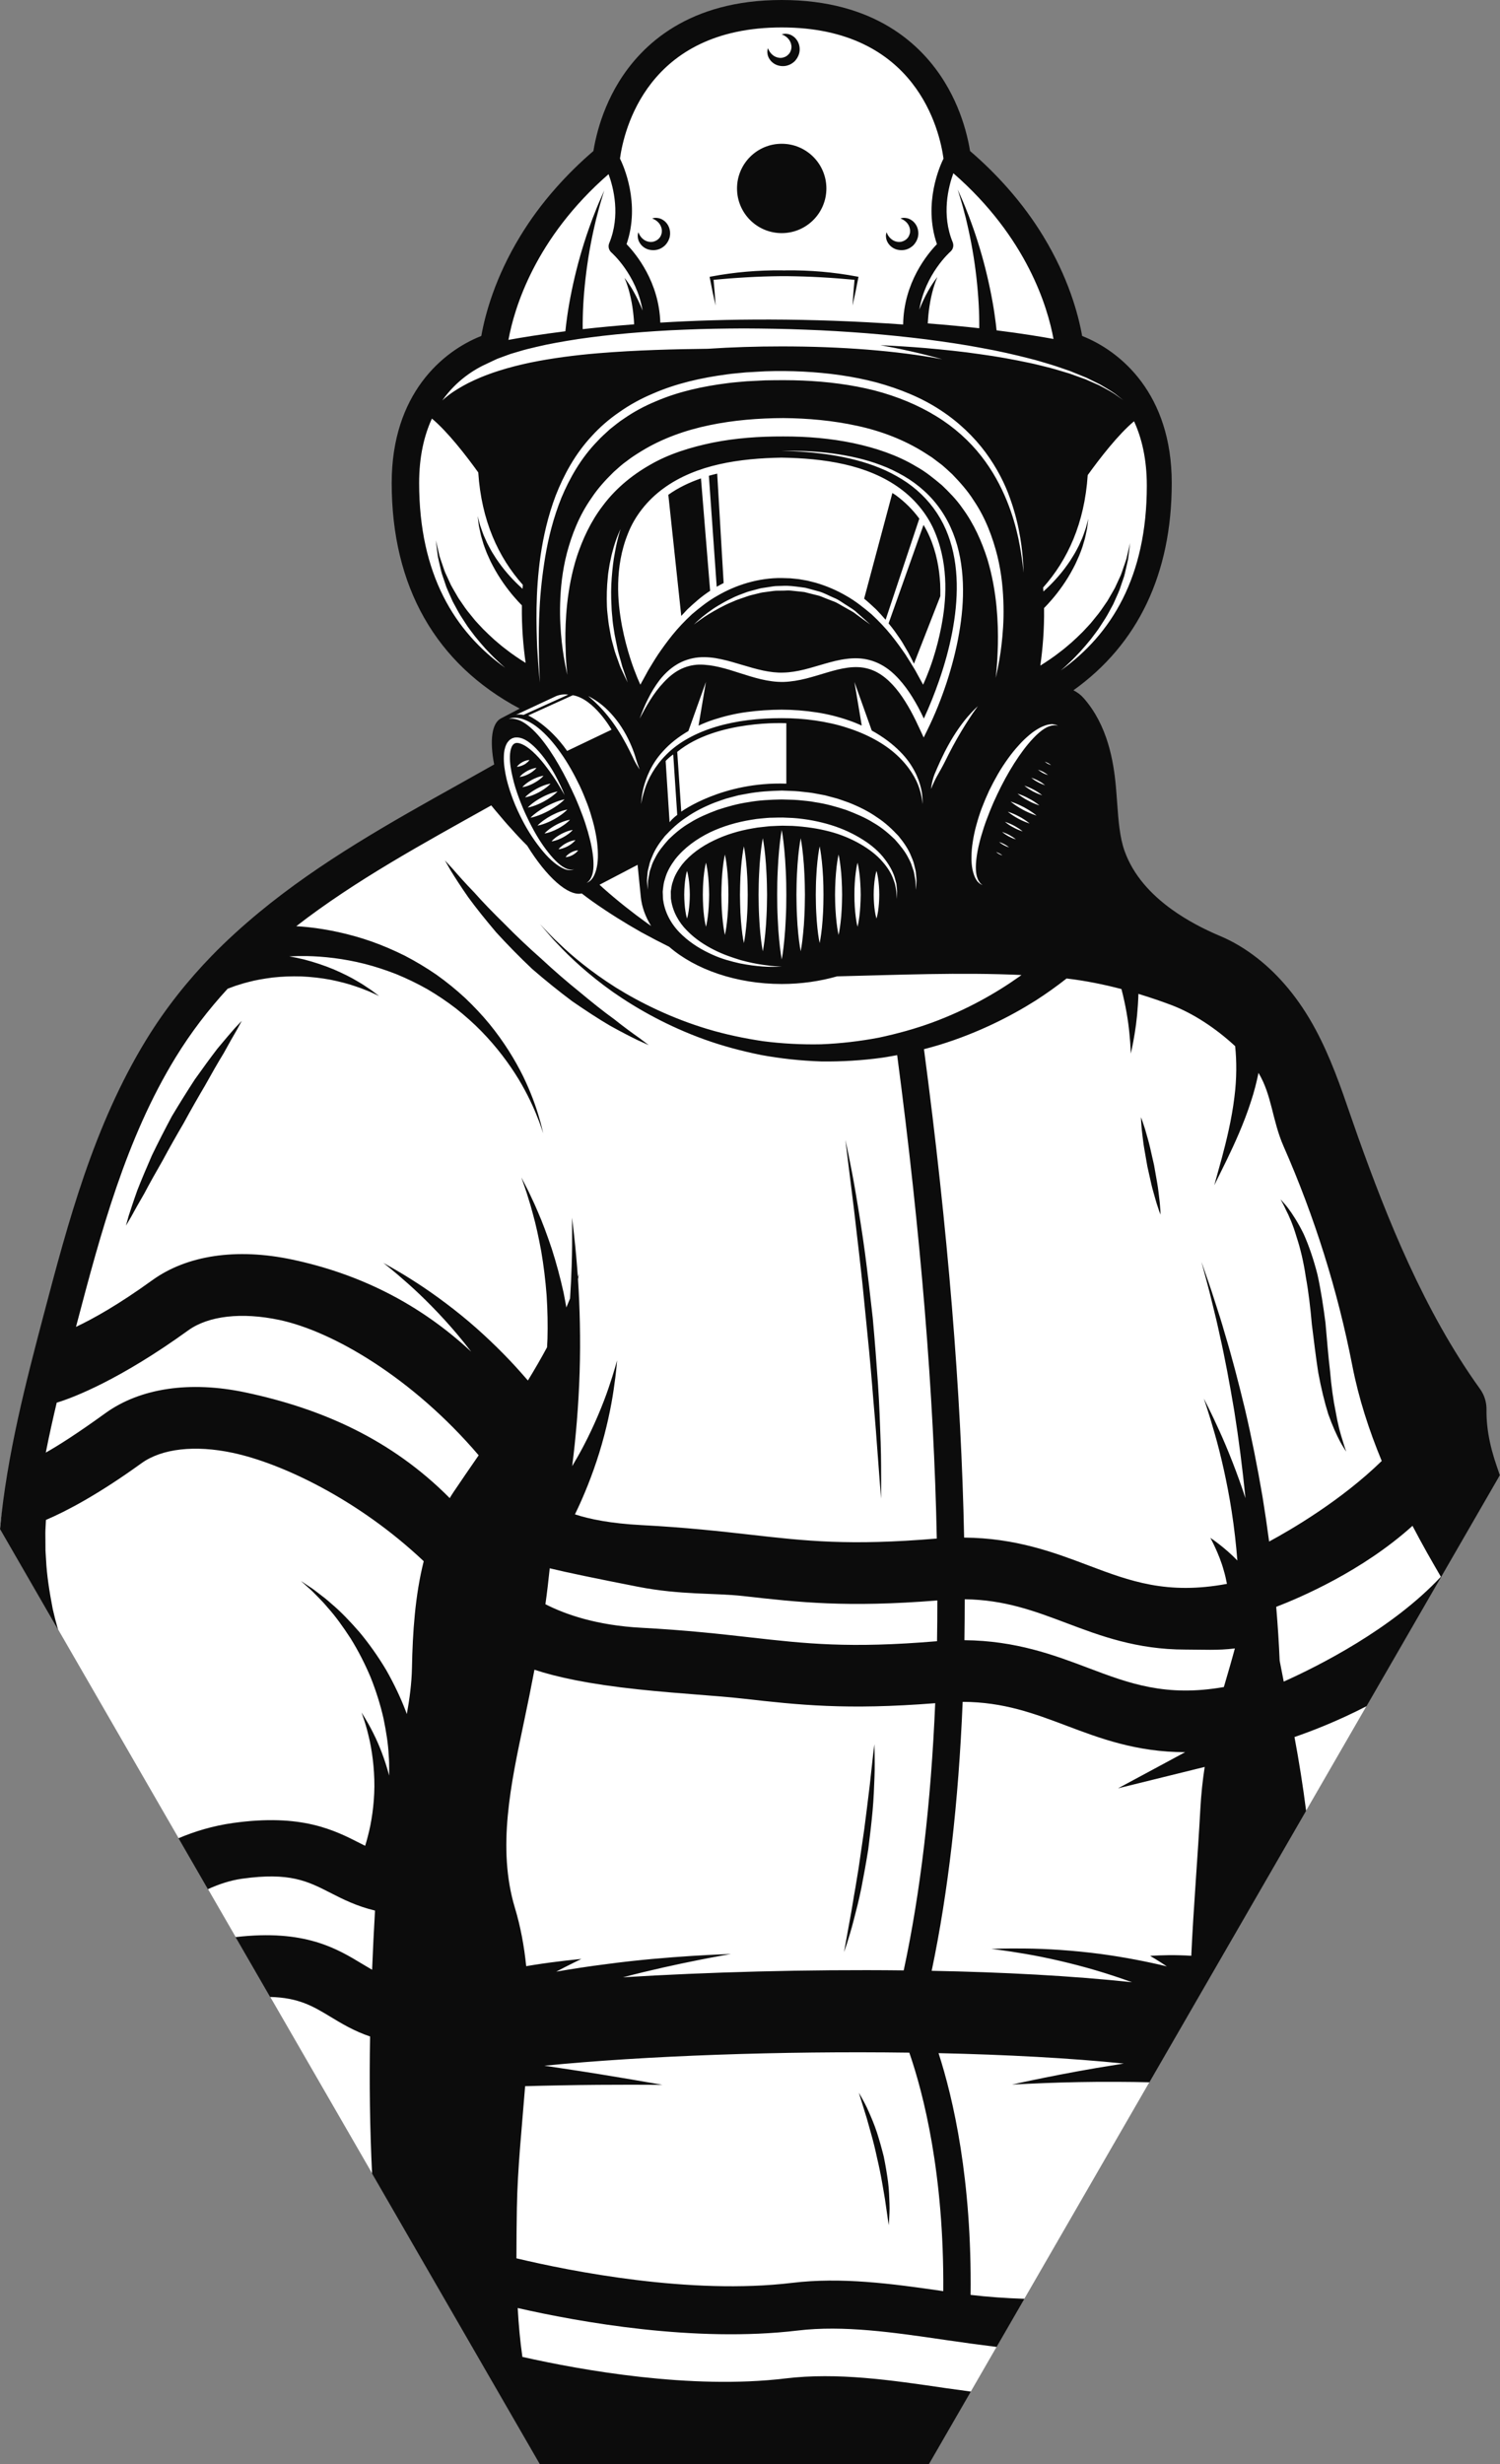 <svg version="1.1" id="图层_1" x="0px" y="0px" width="137.686px" height="226.155px" viewBox="0 0 137.686 226.155" enable-background="new 0 0 137.686 226.155" xml:space="preserve" xmlns="http://www.w3.org/2000/svg" xmlns:xlink="http://www.w3.org/1999/xlink" xmlns:xml="http://www.w3.org/XML/1998/namespace">
  <rect x="0" y="0" width="137.686" height="226.155" fill="#808080" stroke="none"/>
  <g>
    <path fill="#FFFFFF" d="M134.41,127.997c-5.152-7.168-7.666-15.278-10.309-22.681c-0.23-0.653-0.873-1.956-1.1-2.611
		c-0.912-2.653-1.877-5.355-3.299-7.974c-1.455-2.691-2.412-4.103-4.469-5.705c-1.064-0.83-2.248-2.01-3.436-2.508
		c-1.416-0.595-2.834-1.626-4.296-2.681c-1.868-1.352-3.673-3.041-4.468-5.292c-0.448-1.269-0.637-3.1-0.755-4.708
		c-0.036-0.515-0.161-1.24-0.207-1.752c-0.21-2.273-0.704-4.504-2.921-7.011c-0.266-0.301-0.997-1.782-1.34-1.959
		c5.918-4.226,8.454-9.92,8.454-18.248c0-8.168-3.967-12-7.526-13.402c-0.351-1.992-1.409-5.394-3.712-9.176
		c-0.883-1.451-1.438-2.918-2.784-4.433c-0.995-1.119-2.01-1.989-3.297-3.092c-0.718,0.312-1.535-2.321-1.754-3.094
		c-0.365-1.284-0.289-2.378-1.237-3.917C83.847,4.321,79.848,1.26,71.317,1.26c-8.531,0-10.675,3.784-12.784,7.216
		c-0.947,1.54-2.592,2.359-2.955,3.643c-0.217,0.773-0.054,1.812-0.137,2.336c-1.289,1.104-2.443,2.249-3.438,3.368
		c-1.344,1.515-2.555,2.878-3.435,4.33c-2.303,3.78-3.393,7.373-3.747,9.365c-3.559,1.401-8.144,4.769-8.144,12.938
		c0,9.525,4.195,16.36,11.891,20.446l-2.381,1.333c-0.894,0.423-0.683,1.785-0.258,3.969c-1.081,0.61-2.451,1.667-3.514,2.259
		c-6.303,3.518-12.204,7.719-17.836,12.372c-1.513,1.251-2.88,2.976-4.26,4.398c-2.217,2.285-3.606,4.699-5.361,7.561
		c-4.853,7.919-7.223,16.026-9.484,24.605C3.873,127.478,0.641,133.48,0,140.303l0.518,0.896l17.422,30.176l5.496,9.518
		l23.826,41.268l1.719,2.977l0.572,0.991l1.42-0.673l19.589-0.551c0.193,0.018,0.562,0.189,0.756,0.206
		c0.142-1.069,0.656-0.324,1.433-1.244l10.049,1.36l2.297,0.901h0.177l52.413-90.783c-0.77-1.993-2.07-3.553-2.037-5.562
		C135.656,129.109,134.807,128.546,134.41,127.997z" class="color c1"/>
    <path fill="#0C0C0C" d="M81.565,57.21l3.206-9.035c0.203,0.333,0.383,0.679,0.537,1.032c0.643,1.453,0.915,2.97,0.992,4.368
		c0.014,0.39,0.02,0.77,0.013,1.142l-2.42,6.194c-0.151-0.312-0.325-0.652-0.521-1.018c-0.172-0.292-0.352-0.602-0.541-0.927
		c-0.195-0.323-0.436-0.641-0.67-0.985C81.977,57.726,81.775,57.469,81.565,57.21z M19.949,96.251
		c-0.621,0.81-1.325,1.771-2.065,2.815c-0.696,1.069-1.419,2.225-2.118,3.396c-0.641,1.202-1.262,2.416-1.816,3.563
		c-0.512,1.172-0.976,2.271-1.347,3.221c-0.345,0.964-0.607,1.773-0.792,2.34c-0.161,0.576-0.252,0.904-0.252,0.904
		s0.175-0.294,0.475-0.808c0.287-0.523,0.693-1.264,1.208-2.141c0.472-0.896,1.046-1.927,1.679-3.021
		c0.596-1.11,1.258-2.283,1.939-3.442c0.64-1.181,1.308-2.349,1.949-3.434c0.614-1.104,1.199-2.129,1.729-2.994
		c0.485-0.891,0.907-1.624,1.208-2.137c0.286-0.524,0.448-0.826,0.448-0.826s-0.235,0.248-0.646,0.682
		C21.156,94.817,20.6,95.461,19.949,96.251z M136.447,129.361c-0.031,2.009,0.469,4.018,1.238,6.013l-12.246,21.211
		c-2.725,1.411-5.172,2.334-6.617,2.832c0.412,2.209,0.773,4.459,1.068,6.779l-14.381,24.907c-0.949-0.022-1.936-0.038-2.934-0.04
		c-4.831-0.036-9.684,0.25-9.684,0.25s4.736-1.067,9.562-1.816c0.233-0.04,0.467-0.076,0.695-0.113
		c-4.942-0.505-10.812-0.817-16.998-0.955c1.362,4.21,3.066,11.64,2.941,22.187c1.567,0.184,3.227,0.304,4.943,0.359l-2.55,4.416
		c-1.571-0.194-3.126-0.408-4.638-0.629c-4.84-0.709-9.414-1.379-13.613-0.877c-9.442,1.133-20.041-0.773-25.712-2.064
		c0.081,1.503,0.218,2.999,0.429,4.485c5.404,1.216,15.463,3.02,24.128,1.98c4.782-0.576,9.639,0.138,14.78,0.893
		c0.738,0.107,1.496,0.211,2.26,0.311l-3.849,6.666h-0.177h-2.975H71.479h-0.885H50.851H49.55l-15.397-26.67
		c-0.206-4.19-0.259-8.389-0.183-12.586c-1.463-0.494-2.601-1.18-3.624-1.8c-1.598-0.968-2.935-1.77-5.555-1.828l-3.17-5.491
		c0.01-0.001,0.021-0.003,0.03-0.004c6.32-0.734,9.265,1.048,11.626,2.48c0.307,0.186,0.596,0.357,0.879,0.519
		c0.072-1.811,0.162-3.62,0.267-5.431c-1.694-0.402-2.975-1.056-4.118-1.641c-2.074-1.057-3.707-1.896-8.087-1.283
		c-1.06,0.148-2.112,0.495-3.138,0.96l-2.697-4.674c1.482-0.627,3.135-1.136,5.011-1.4c6.295-0.88,9.291,0.65,11.697,1.88
		c0.149,0.075,0.284,0.143,0.427,0.213c0.082-0.256,0.168-0.553,0.249-0.885c0.321-1.195,0.583-2.854,0.599-4.555
		c0.009-1.7-0.226-3.423-0.545-4.691c-0.15-0.639-0.312-1.163-0.436-1.527c-0.127-0.366-0.197-0.575-0.197-0.575
		s0.117,0.189,0.32,0.52c0.2,0.329,0.479,0.812,0.775,1.415c0.51,1.007,1.047,2.374,1.439,3.852c0.002-0.165,0.002-0.339,0-0.529
		c0.005-0.401-0.003-0.854-0.043-1.346c-0.043-0.993-0.225-2.14-0.477-3.37c-0.277-1.225-0.678-2.512-1.182-3.773
		c-0.525-1.248-1.151-2.465-1.83-3.557c-0.698-1.076-1.408-2.062-2.103-2.833c-0.334-0.401-0.663-0.746-0.963-1.044
		c-0.297-0.308-0.559-0.569-0.791-0.767c-0.456-0.409-0.717-0.643-0.717-0.643s0.291,0.195,0.801,0.537
		c0.261,0.165,0.559,0.388,0.898,0.654c0.344,0.257,0.727,0.558,1.117,0.913c0.817,0.684,1.68,1.58,2.56,2.592
		c0.859,1.03,1.695,2.206,2.438,3.447c0.717,1.255,1.345,2.569,1.832,3.854c0.027,0.077,0.051,0.147,0.078,0.223
		c0.263-1.424,0.445-2.84,0.473-4.235c0.064-3.271,0.285-6.635,1.08-9.794c-6.05-5.716-13.111-9.013-17.546-9.95
		c-3.458-0.735-6.505-0.386-8.36,0.956c-3.923,2.833-6.816,4.368-8.77,5.204c-0.007,0.164-0.017,0.357-0.029,0.58
		c-0.029,0.38-0.031,0.839-0.019,1.369c0.001,0.267,0.004,0.549,0.005,0.848c0.02,0.296,0.037,0.609,0.058,0.936
		c0.063,1.31,0.296,2.829,0.61,4.453c0.139,0.62,0.304,1.253,0.49,1.893L0,140.331c0.641-6.825,2.38-13.477,3.98-19.556
		c2.264-8.579,4.603-17.451,9.455-25.371c1.754-2.86,3.778-5.392,5.994-7.677c1.383-1.423,2.842-2.742,4.353-3.992
		c5.632-4.652,12.055-8.25,18.36-11.768c1.06-0.593,2.139-1.195,3.218-1.807c-0.424-2.184-0.233-3.824,0.661-4.247l1.684-0.88
		c-7.692-4.087-11.751-11.179-11.751-20.705c0-8.167,4.666-12.093,8.225-13.495c0.355-1.991,1.266-5.371,3.569-9.151
		c0.88-1.453,1.97-2.962,3.316-4.476c0.993-1.12,2.115-2.242,3.405-3.346c0.084-0.525,0.223-1.201,0.439-1.974
		c0.362-1.284,0.951-2.826,1.896-4.365C58.918,4.089,63.225,0,71.756,0c8.531,0,12.839,4.089,14.948,7.522
		c0.949,1.539,1.536,3.081,1.899,4.365c0.217,0.773,0.355,1.448,0.441,1.974c1.287,1.103,2.409,2.225,3.404,3.346
		c1.344,1.515,2.434,3.023,3.316,4.476c2.301,3.78,3.215,7.16,3.566,9.151c3.561,1.402,8.225,5.328,8.225,13.495
		c0,8.329-3.104,14.796-9.023,19.022c0.344,0.177,0.66,0.404,0.926,0.705c2.217,2.508,2.756,5.818,2.966,8.092
		c0.046,0.512,0.084,1.025,0.12,1.541c0.118,1.607,0.229,3.129,0.676,4.397c0.797,2.25,2.449,4.013,4.319,5.364
		c1.46,1.055,3.05,1.863,4.464,2.457c1.188,0.497,2.318,1.182,3.385,2.012c2.055,1.602,3.865,3.781,5.32,6.473
		c1.418,2.618,2.359,5.359,3.271,8.012c0.229,0.656,0.457,1.315,0.688,1.969c2.643,7.401,6.035,15.937,11.188,23.104
		C136.25,128.025,136.455,128.686,136.447,129.361z M92.146,77.57c0.043,0.022,0.092,0.046,0.142,0.068
		c0.038,0.021,0.079,0.037,0.116,0.053c0.086,0.035,0.16,0.06,0.225,0.081c-0.055-0.046-0.113-0.089-0.172-0.131
		c-0.039-0.027-0.082-0.058-0.125-0.083c-0.05-0.027-0.094-0.055-0.143-0.08c-0.043-0.024-0.092-0.049-0.143-0.071
		c-0.039-0.021-0.079-0.036-0.121-0.053c-0.082-0.035-0.154-0.06-0.217-0.078c0.049,0.042,0.109,0.085,0.168,0.129
		c0.057,0.036,0.093,0.06,0.129,0.083C92.053,77.515,92.098,77.543,92.146,77.57z M91.736,78.323
		c-0.098-0.053-0.207-0.097-0.304-0.127c0.078,0.067,0.176,0.134,0.272,0.187c0.101,0.053,0.208,0.096,0.308,0.125
		C91.934,78.442,91.836,78.377,91.736,78.323z M92.764,76.846c0.042,0.022,0.088,0.041,0.129,0.059l0.047,0.023
		c0.108,0.042,0.215,0.081,0.312,0.111c-0.079-0.066-0.169-0.136-0.266-0.2l-0.034-0.023c-0.041-0.026-0.086-0.054-0.131-0.079
		c-0.057-0.034-0.114-0.069-0.174-0.104c-0.059-0.03-0.12-0.059-0.18-0.09c-0.047-0.022-0.09-0.041-0.133-0.06l-0.046-0.018
		c-0.106-0.046-0.214-0.083-0.31-0.113c0.078,0.063,0.168,0.131,0.266,0.198l0.036,0.023c0.039,0.027,0.083,0.056,0.128,0.082
		c0.057,0.035,0.115,0.067,0.176,0.102C92.641,76.785,92.703,76.814,92.764,76.846z M93.385,76.12l0.068,0.029
		c0.134,0.058,0.268,0.106,0.391,0.145c0.012,0.005,0.021,0.008,0.036,0.013c-0.009-0.01-0.021-0.017-0.03-0.023
		c-0.099-0.082-0.216-0.168-0.336-0.248l-0.064-0.039c-0.039-0.03-0.088-0.06-0.133-0.084c-0.074-0.044-0.145-0.086-0.215-0.125
		c-0.07-0.036-0.145-0.073-0.216-0.11c-0.052-0.024-0.098-0.045-0.144-0.066l-0.071-0.029c-0.141-0.061-0.274-0.107-0.391-0.146
		c-0.012-0.004-0.022-0.006-0.033-0.011c0.008,0.007,0.018,0.014,0.025,0.021c0.096,0.081,0.214,0.165,0.337,0.249l0.063,0.041
		c0.041,0.027,0.088,0.057,0.134,0.084l0.432,0.233C93.286,76.076,93.336,76.097,93.385,76.12z M93.966,75.372
		c0.155,0.069,0.312,0.129,0.455,0.175c0.03,0.011,0.06,0.02,0.089,0.029c-0.02-0.021-0.047-0.038-0.071-0.057
		c-0.116-0.095-0.255-0.193-0.399-0.29l-0.078-0.047c-0.048-0.033-0.1-0.067-0.152-0.098c-0.086-0.047-0.17-0.096-0.254-0.142
		l-0.252-0.128c-0.059-0.03-0.116-0.056-0.172-0.082l-0.08-0.035c-0.158-0.067-0.318-0.129-0.458-0.175h-0.001
		c-0.027-0.01-0.059-0.018-0.086-0.028c0.023,0.019,0.045,0.037,0.073,0.058c0.112,0.093,0.252,0.191,0.396,0.287l0.077,0.048
		c0.051,0.032,0.102,0.066,0.155,0.098l0.252,0.144l0.254,0.129c0.056,0.029,0.109,0.053,0.163,0.075L93.966,75.372z M95,74.801
		c0.051,0.017,0.099,0.032,0.145,0.046c-0.036-0.029-0.076-0.062-0.116-0.094c-0.136-0.105-0.296-0.218-0.462-0.325
		c-0.031-0.018-0.061-0.04-0.094-0.06c-0.057-0.037-0.111-0.073-0.173-0.105l-0.289-0.165l-0.29-0.146
		c-0.062-0.035-0.128-0.063-0.19-0.088l-0.101-0.046c-0.179-0.08-0.359-0.151-0.521-0.204c-0.05-0.016-0.095-0.032-0.144-0.046
		c0.036,0.03,0.076,0.06,0.117,0.092c0.134,0.105,0.292,0.218,0.459,0.326c0.031,0.021,0.064,0.041,0.097,0.062
		c0.055,0.037,0.113,0.071,0.172,0.106l0.289,0.165l0.289,0.146c0.065,0.031,0.125,0.06,0.187,0.086
		c0.034,0.018,0.071,0.031,0.103,0.047C94.656,74.678,94.836,74.746,95,74.801z M95.314,73.887c0.029,0.013,0.059,0.022,0.088,0.032
		c-0.021-0.02-0.045-0.04-0.069-0.062c-0.121-0.094-0.255-0.192-0.397-0.284l-0.08-0.05c-0.049-0.033-0.1-0.065-0.151-0.095
		l-0.512-0.274c-0.054-0.028-0.11-0.054-0.167-0.076l-0.087-0.04c-0.155-0.065-0.311-0.127-0.45-0.171h-0.004
		c-0.03-0.012-0.057-0.021-0.087-0.028c0.023,0.017,0.048,0.037,0.073,0.056c0.116,0.094,0.252,0.192,0.394,0.284l0.083,0.053
		c0.049,0.032,0.101,0.063,0.149,0.095l0.511,0.274c0.059,0.031,0.111,0.054,0.168,0.079l0.088,0.036
		C95.018,73.785,95.174,73.844,95.314,73.887z M95.629,72.977c0.014,0.004,0.024,0.008,0.035,0.012
		c-0.007-0.008-0.019-0.016-0.027-0.022c-0.098-0.081-0.213-0.166-0.334-0.244l-0.057-0.039c-0.045-0.029-0.093-0.059-0.141-0.086
		c-0.074-0.044-0.146-0.086-0.219-0.127c-0.07-0.036-0.145-0.073-0.221-0.11c-0.051-0.024-0.1-0.048-0.15-0.068l-0.066-0.03
		c-0.133-0.057-0.267-0.104-0.386-0.142c-0.011-0.005-0.021-0.008-0.032-0.01c0.008,0.008,0.018,0.014,0.025,0.021
		c0.096,0.079,0.212,0.163,0.336,0.243l0.054,0.036c0.047,0.031,0.094,0.062,0.145,0.09c0.072,0.045,0.143,0.086,0.217,0.127
		c0.07,0.037,0.146,0.073,0.222,0.11c0.05,0.024,0.1,0.048,0.147,0.069l0.07,0.029C95.375,72.889,95.51,72.939,95.629,72.977z
		 M95.93,72.062c-0.076-0.063-0.166-0.131-0.256-0.193l-0.045-0.029c-0.039-0.024-0.078-0.052-0.121-0.078
		c-0.062-0.035-0.123-0.068-0.183-0.102c-0.062-0.033-0.12-0.063-0.185-0.093c-0.044-0.022-0.09-0.041-0.137-0.062l-0.045-0.019
		c-0.102-0.044-0.209-0.08-0.299-0.106c0.076,0.062,0.164,0.127,0.258,0.189l0.035,0.025c0.041,0.027,0.083,0.055,0.128,0.08
		c0.06,0.037,0.121,0.071,0.183,0.104c0.057,0.033,0.121,0.063,0.183,0.093c0.048,0.025,0.093,0.043,0.138,0.062l0.045,0.019
		C95.73,71.995,95.837,72.034,95.93,72.062z M95.996,71.063c0.078,0.032,0.145,0.055,0.205,0.073
		c-0.049-0.041-0.105-0.082-0.162-0.121c-0.048-0.034-0.088-0.062-0.13-0.088c-0.05-0.029-0.098-0.057-0.146-0.085
		c-0.049-0.021-0.1-0.048-0.149-0.07c-0.049-0.026-0.096-0.044-0.144-0.063c-0.065-0.026-0.129-0.05-0.19-0.065
		c0.049,0.039,0.102,0.08,0.16,0.119c0.05,0.034,0.089,0.062,0.131,0.088c0.047,0.029,0.096,0.057,0.144,0.085
		c0.049,0.025,0.102,0.05,0.146,0.072C95.909,71.028,95.951,71.047,95.996,71.063z M96.477,70.217
		c-0.077-0.066-0.173-0.13-0.274-0.185c-0.098-0.053-0.206-0.097-0.304-0.126c0.08,0.065,0.176,0.13,0.273,0.186
		C96.271,70.143,96.378,70.188,96.477,70.217z M96.684,66.571c0.09-0.01,0.172-0.021,0.236,0c0.133,0.024,0.2,0.039,0.2,0.039
		s-0.063-0.028-0.186-0.08c-0.06-0.035-0.142-0.041-0.243-0.056c-0.104-0.022-0.221-0.016-0.349,0.007
		c-0.257,0.027-0.555,0.145-0.874,0.301c-0.315,0.17-0.657,0.39-0.988,0.675c-0.332,0.281-0.678,0.604-1.001,0.979
		c-0.336,0.366-0.663,0.775-0.978,1.216c-0.313,0.44-0.623,0.907-0.904,1.395c-0.282,0.492-0.552,1.001-0.804,1.518
		c-0.241,0.521-0.462,1.041-0.667,1.579c-0.203,0.528-0.364,1.063-0.508,1.584c-0.145,0.521-0.252,1.033-0.326,1.525
		c-0.083,0.49-0.117,0.962-0.119,1.397c-0.013,0.436,0.029,0.84,0.1,1.188c0.082,0.352,0.179,0.651,0.323,0.872
		c0.062,0.112,0.128,0.204,0.212,0.27c0.071,0.07,0.129,0.13,0.197,0.155c0.118,0.062,0.18,0.095,0.18,0.095
		s-0.053-0.047-0.154-0.131c-0.056-0.035-0.097-0.106-0.148-0.183c-0.059-0.072-0.103-0.166-0.146-0.279
		c-0.186-0.438-0.207-1.14-0.095-1.955c0.055-0.41,0.136-0.852,0.253-1.312c0.109-0.462,0.261-0.941,0.417-1.438
		c0.158-0.495,0.36-0.992,0.556-1.505c0.101-0.249,0.206-0.499,0.316-0.754l0.35-0.76c0.946-2.01,2.136-3.91,3.269-5.116
		c0.562-0.604,1.117-1.03,1.575-1.161C96.49,66.599,96.594,66.573,96.684,66.571z M80.99,79.066c0.513,0.575,0.863,1.17,1.033,1.7
		c0.045,0.133,0.094,0.256,0.129,0.376c0.021,0.123,0.044,0.239,0.066,0.344c0.02,0.108,0.039,0.207,0.057,0.299
		c0.002,0.094,0.005,0.176,0.01,0.252c0.006,0.306,0.011,0.467,0.011,0.467s0.011-0.161,0.032-0.467
		c0.004-0.076,0.01-0.162,0.016-0.257c-0.009-0.095-0.017-0.195-0.03-0.308c-0.009-0.11-0.019-0.231-0.033-0.358
		c-0.025-0.126-0.069-0.257-0.104-0.396c-0.137-0.562-0.456-1.205-0.948-1.848c-0.484-0.653-1.175-1.275-2.021-1.805
		c-0.838-0.531-1.82-1.003-2.912-1.339c-1.086-0.334-2.272-0.569-3.523-0.656c-0.301-0.014-0.609-0.024-0.918-0.039
		c-0.339-0.004-0.641,0.01-0.964,0.015c-0.321-0.003-0.644,0.038-0.966,0.066c-0.324,0.023-0.646,0.066-0.97,0.126
		c-1.291,0.209-2.589,0.578-3.804,1.161c-1.201,0.59-2.332,1.395-3.179,2.464c-0.403,0.545-0.759,1.138-0.933,1.8
		c-0.117,0.313-0.151,0.671-0.193,1.018c-0.031,0.182,0,0.316-0.002,0.476l0.006,0.229l0.006,0.114
		c0.006,0.099,0.016,0.097,0.022,0.148c0.192,1.32,0.924,2.426,1.776,3.202c0.851,0.793,1.801,1.341,2.704,1.75
		c0.899,0.417,1.786,0.638,2.563,0.816c0.785,0.156,1.475,0.241,2.046,0.283c0.571,0.042,1.017,0.04,1.321,0.029
		c0.307-0.005,0.467-0.009,0.467-0.009s-0.16-0.012-0.463-0.035c-0.154-0.014-0.34-0.027-0.562-0.046
		c-0.217-0.03-0.467-0.062-0.745-0.099c-0.562-0.08-1.235-0.214-1.991-0.422c-0.748-0.229-1.586-0.505-2.44-0.937
		c-0.852-0.429-1.731-0.993-2.479-1.76c-0.761-0.753-1.331-1.76-1.479-2.865c-0.005-0.021-0.016-0.097-0.012-0.073L61.58,82.37
		l-0.002-0.229c0.007-0.146-0.023-0.323,0.012-0.447c0.047-0.264,0.068-0.53,0.18-0.806c0.158-0.552,0.479-1.058,0.829-1.535
		c0.753-0.936,1.788-1.673,2.914-2.212c1.124-0.548,2.347-0.908,3.575-1.117c0.307-0.059,0.613-0.103,0.92-0.128
		c0.309-0.029,0.611-0.078,0.92-0.082c0.3-0.012,0.619-0.033,0.899-0.035c0.309,0.007,0.617,0.014,0.92,0.019
		c1.18,0.069,2.324,0.231,3.381,0.51c1.059,0.272,2.016,0.684,2.839,1.155C79.787,77.938,80.486,78.48,80.99,79.066z M80.599,80.61
		c-0.062-0.411-0.145-0.684-0.145-0.684s-0.089,0.272-0.147,0.684c-0.066,0.408-0.108,0.957-0.109,1.503
		c0.001,0.548,0.043,1.095,0.107,1.505c0.06,0.411,0.149,0.684,0.149,0.684s0.083-0.273,0.147-0.684
		c0.062-0.41,0.105-0.957,0.108-1.505C80.707,81.567,80.664,81.019,80.599,80.61z M78.992,81.564
		c-0.004-0.181-0.016-0.36-0.026-0.532c-0.018-0.344-0.05-0.663-0.087-0.938c-0.068-0.555-0.166-0.921-0.166-0.921
		s-0.098,0.366-0.164,0.921c-0.037,0.274-0.068,0.594-0.09,0.938c-0.01,0.17-0.02,0.347-0.025,0.527
		c-0.004,0.182-0.006,0.368-0.006,0.554c0,0.185,0.002,0.369,0.006,0.551c0.006,0.182,0.014,0.357,0.025,0.532
		c0.021,0.344,0.052,0.663,0.09,0.939c0.066,0.551,0.164,0.917,0.164,0.917s0.098-0.366,0.166-0.917
		c0.037-0.275,0.068-0.595,0.087-0.939c0.013-0.17,0.022-0.347,0.026-0.528C79,82.485,79,82.298,79.005,82.113
		C79,81.93,78.997,81.745,78.992,81.564z M77.285,81.425c-0.004-0.227-0.018-0.449-0.028-0.668
		c-0.021-0.431-0.056-0.836-0.099-1.179c-0.076-0.693-0.184-1.154-0.184-1.154s-0.107,0.461-0.186,1.154
		c-0.039,0.343-0.074,0.748-0.099,1.179c-0.007,0.216-0.023,0.438-0.028,0.664c-0.002,0.229-0.008,0.461-0.012,0.692
		c0.004,0.231,0.01,0.463,0.012,0.69c0.003,0.227,0.018,0.449,0.028,0.668c0.024,0.431,0.06,0.835,0.099,1.179
		c0.076,0.692,0.186,1.154,0.186,1.154s0.107-0.462,0.184-1.154c0.043-0.344,0.078-0.748,0.099-1.179
		c0.011-0.216,0.025-0.438,0.028-0.665c0.004-0.228,0.01-0.459,0.012-0.693C77.295,81.884,77.289,81.652,77.285,81.425z
		 M75.578,81.285c-0.002-0.273-0.021-0.542-0.029-0.804c-0.027-0.519-0.065-1.005-0.109-1.419c-0.086-0.834-0.203-1.389-0.203-1.389
		s-0.119,0.555-0.205,1.389c-0.045,0.414-0.082,0.9-0.107,1.419c-0.012,0.26-0.03,0.527-0.031,0.801
		c-0.006,0.276-0.01,0.553-0.012,0.831c0.002,0.277,0.006,0.557,0.012,0.83c0.001,0.273,0.02,0.542,0.029,0.804
		c0.025,0.518,0.064,1.005,0.107,1.42c0.085,0.833,0.207,1.388,0.207,1.388s0.119-0.555,0.205-1.388
		c0.042-0.415,0.082-0.902,0.107-1.42c0.008-0.26,0.027-0.528,0.029-0.802c0.004-0.275,0.009-0.553,0.01-0.832
		C75.587,81.835,75.582,81.559,75.578,81.285z M73.871,81.146c-0.003-0.319-0.023-0.634-0.034-0.938
		c-0.027-0.608-0.069-1.176-0.12-1.661c-0.092-0.976-0.219-1.622-0.219-1.622s-0.13,0.646-0.225,1.622
		c-0.049,0.485-0.09,1.053-0.119,1.661c-0.011,0.305-0.032,0.619-0.034,0.938c-0.003,0.318-0.008,0.644-0.014,0.968
		c0.006,0.326,0.011,0.648,0.014,0.971c0,0.318,0.023,0.633,0.033,0.938c0.026,0.607,0.067,1.175,0.118,1.661
		c0.093,0.975,0.227,1.622,0.227,1.622s0.129-0.647,0.219-1.622c0.053-0.486,0.096-1.054,0.121-1.661
		c0.01-0.306,0.033-0.62,0.033-0.938c0.004-0.319,0.008-0.645,0.014-0.971C73.879,81.789,73.875,81.466,73.871,81.146z
		 M72.166,81.005c-0.004-0.365-0.027-0.726-0.039-1.073c-0.029-0.695-0.076-1.346-0.129-1.903c-0.1-1.114-0.242-1.857-0.242-1.857
		s-0.141,0.743-0.241,1.857c-0.053,0.558-0.099,1.208-0.128,1.903c-0.012,0.348-0.035,0.708-0.038,1.073
		c-0.005,0.367-0.009,0.739-0.011,1.108c0.002,0.372,0.006,0.743,0.011,1.108c0,0.366,0.026,0.726,0.038,1.076
		c0.028,0.694,0.072,1.344,0.128,1.902c0.101,1.115,0.241,1.857,0.241,1.857s0.143-0.742,0.242-1.857
		c0.057-0.559,0.1-1.208,0.129-1.902c0.012-0.35,0.039-0.71,0.039-1.076c0.002-0.365,0.006-0.736,0.011-1.108
		C72.172,81.744,72.168,81.372,72.166,81.005z M70.393,81.146c-0.003-0.319-0.023-0.634-0.034-0.938
		c-0.027-0.608-0.068-1.176-0.118-1.661c-0.093-0.976-0.223-1.622-0.223-1.622s-0.129,0.646-0.222,1.622
		c-0.05,0.485-0.091,1.053-0.118,1.661c-0.012,0.305-0.031,0.619-0.034,0.938c-0.007,0.32-0.011,0.644-0.014,0.968
		c0.003,0.326,0.007,0.651,0.014,0.971c0,0.318,0.022,0.633,0.032,0.938c0.027,0.607,0.068,1.175,0.117,1.661
		c0.092,0.975,0.225,1.622,0.225,1.622s0.133-0.647,0.225-1.622c0.051-0.486,0.09-1.054,0.117-1.661
		c0.01-0.306,0.033-0.62,0.033-0.938c0.005-0.322,0.008-0.645,0.015-0.971C70.4,81.789,70.397,81.464,70.393,81.146z M68.621,81.282
		c-0.002-0.273-0.02-0.541-0.029-0.801c-0.025-0.519-0.064-1.005-0.111-1.419c-0.082-0.834-0.2-1.389-0.2-1.389
		s-0.12,0.555-0.206,1.389c-0.045,0.414-0.082,0.9-0.111,1.419c-0.007,0.262-0.023,0.53-0.027,0.804
		c-0.004,0.273-0.011,0.55-0.014,0.828c0.003,0.279,0.01,0.557,0.014,0.832c0.004,0.274,0.021,0.542,0.027,0.802
		c0.028,0.518,0.066,1.005,0.111,1.42c0.083,0.833,0.206,1.388,0.206,1.388s0.118-0.555,0.2-1.388
		c0.047-0.415,0.087-0.902,0.111-1.42c0.01-0.262,0.027-0.53,0.029-0.804c0.005-0.273,0.01-0.553,0.012-0.83
		C68.631,81.835,68.626,81.559,68.621,81.282z M66.851,81.421c-0.006-0.226-0.017-0.448-0.026-0.664
		c-0.024-0.431-0.059-0.836-0.1-1.179c-0.079-0.693-0.184-1.154-0.184-1.154s-0.11,0.461-0.186,1.154
		c-0.041,0.343-0.076,0.748-0.1,1.179c-0.008,0.219-0.022,0.441-0.027,0.668c-0.006,0.228-0.01,0.459-0.012,0.688
		c0.002,0.234,0.006,0.466,0.012,0.693c0.002,0.227,0.02,0.449,0.027,0.665c0.023,0.431,0.059,0.835,0.1,1.179
		c0.075,0.692,0.186,1.154,0.186,1.154s0.107-0.462,0.184-1.154c0.041-0.344,0.075-0.748,0.1-1.179
		c0.011-0.219,0.021-0.441,0.026-0.668c0.005-0.228,0.008-0.459,0.011-0.69C66.858,81.882,66.855,81.649,66.851,81.421z
		 M65.078,81.56c-0.004-0.181-0.016-0.357-0.024-0.527c-0.021-0.344-0.05-0.663-0.087-0.938c-0.069-0.555-0.165-0.921-0.165-0.921
		s-0.1,0.366-0.169,0.921c-0.035,0.274-0.066,0.594-0.087,0.938c-0.007,0.172-0.021,0.352-0.023,0.532
		c-0.005,0.181-0.01,0.365-0.01,0.549c0,0.185,0.005,0.372,0.01,0.555c0.003,0.182,0.017,0.358,0.023,0.528
		c0.021,0.344,0.052,0.663,0.087,0.939c0.069,0.551,0.169,0.917,0.169,0.917s0.096-0.366,0.165-0.917
		c0.037-0.275,0.066-0.595,0.087-0.939c0.011-0.175,0.021-0.351,0.024-0.532c0.007-0.182,0.012-0.366,0.014-0.551
		C65.09,81.928,65.085,81.741,65.078,81.56z M63.208,80.61c-0.06-0.411-0.146-0.684-0.146-0.684s-0.087,0.272-0.146,0.684
		c-0.064,0.408-0.107,0.957-0.111,1.503c0.004,0.548,0.045,1.095,0.111,1.505c0.059,0.411,0.146,0.684,0.146,0.684
		s0.087-0.273,0.149-0.684c0.062-0.41,0.104-0.957,0.107-1.505C63.314,81.567,63.272,81.019,63.208,80.61z M83.365,78.715
		c0.149,0.275,0.279,0.539,0.352,0.801c0.092,0.257,0.18,0.493,0.205,0.718c0.041,0.224,0.082,0.423,0.107,0.6
		c0.008,0.176,0.013,0.328,0.018,0.449c0.008,0.246,0.013,0.379,0.013,0.379s0.013-0.133,0.034-0.379
		c0.007-0.124,0.019-0.275,0.033-0.454c-0.001-0.182-0.027-0.388-0.047-0.619c-0.005-0.237-0.076-0.487-0.144-0.759
		c-0.057-0.28-0.166-0.565-0.297-0.866c-0.238-0.614-0.652-1.238-1.167-1.862c-0.553-0.59-1.187-1.207-1.966-1.71
		c-0.758-0.537-1.636-0.973-2.573-1.347c-0.477-0.16-0.953-0.36-1.459-0.478c-0.25-0.065-0.502-0.135-0.758-0.201
		c-0.256-0.049-0.514-0.098-0.774-0.145c-0.515-0.11-1.058-0.144-1.592-0.21c-0.535-0.052-1.052-0.05-1.579-0.077
		c-1.1,0.027-2.155,0.092-3.201,0.289c-0.256,0.045-0.518,0.094-0.773,0.142c-0.256,0.069-0.508,0.136-0.759,0.201
		c-0.505,0.119-0.979,0.317-1.457,0.478c-0.937,0.374-1.814,0.812-2.574,1.347c-0.78,0.503-1.413,1.12-1.966,1.71
		c-0.514,0.624-0.928,1.248-1.166,1.862c-0.13,0.301-0.243,0.586-0.297,0.866c-0.068,0.271-0.139,0.521-0.146,0.761
		c-0.017,0.234-0.045,0.44-0.045,0.62c0.012,0.178,0.027,0.33,0.037,0.451c0.019,0.246,0.028,0.379,0.028,0.379
		s0.006-0.133,0.015-0.379c0.002-0.124,0.009-0.275,0.017-0.454c0.024-0.177,0.071-0.374,0.11-0.597
		c0.021-0.223,0.111-0.459,0.201-0.716c0.072-0.264,0.205-0.525,0.354-0.801c0.275-0.562,0.724-1.114,1.232-1.684
		c0.553-0.53,1.182-1.08,1.951-1.519c0.741-0.471,1.602-0.834,2.5-1.173c0.91-0.302,1.871-0.574,2.871-0.719
		c0.99-0.179,2.041-0.229,3.038-0.247c0.522,0.022,1.061,0.017,1.564,0.061c0.504,0.059,1.006,0.084,1.504,0.187
		c1.002,0.146,1.961,0.417,2.873,0.719c0.896,0.343,1.756,0.704,2.501,1.175c0.768,0.437,1.393,0.988,1.949,1.517
		C82.64,77.604,83.087,78.153,83.365,78.715z M52.062,55.396c0.147-1.333,0.408-2.825,0.908-4.378
		c0.518-1.539,1.249-3.154,2.365-4.609c1.096-1.473,2.574-2.746,4.306-3.733c1.723-1.009,3.729-1.631,5.805-2.058
		c2.095-0.417,4.231-0.569,6.448-0.563c2.181-0.006,4.358,0.178,6.434,0.614c2.074,0.44,4.062,1.111,5.771,2.143
		c0.875,0.481,1.629,1.108,2.364,1.723c0.688,0.659,1.348,1.333,1.869,2.091c1.089,1.475,1.791,3.106,2.288,4.652
		c0.473,1.56,0.718,3.057,0.85,4.392c0.127,1.336,0.148,2.516,0.127,3.484c-0.027,0.972-0.072,1.735-0.12,2.257
		c-0.052,0.521-0.079,0.799-0.079,0.799s0.059-0.273,0.169-0.785c0.103-0.515,0.251-1.271,0.362-2.246
		c0.115-0.976,0.213-2.169,0.183-3.545c-0.026-1.374-0.155-2.942-0.562-4.609c-0.419-1.656-1.056-3.454-2.185-5.114
		c-0.535-0.85-1.222-1.624-1.953-2.382c-0.395-0.349-0.766-0.738-1.205-1.049l-0.648-0.49l-0.687-0.443
		c-1.851-1.173-3.981-1.991-6.195-2.467c-2.216-0.484-4.504-0.694-6.778-0.711c-2.244,0.007-4.573,0.19-6.78,0.654
		c-2.215,0.457-4.361,1.228-6.229,2.372c-0.467,0.287-0.925,0.576-1.35,0.91c-0.442,0.306-0.831,0.675-1.225,1.026
		c-0.753,0.736-1.45,1.508-2.001,2.343c-1.16,1.638-1.836,3.423-2.276,5.076c-0.432,1.664-0.58,3.227-0.622,4.603
		c-0.045,1.378,0.045,2.569,0.146,3.549c0.105,0.975,0.245,1.734,0.346,2.248c0.104,0.512,0.164,0.784,0.164,0.784
		S52.045,61.654,52,61.134c-0.047-0.519-0.082-1.285-0.101-2.256C51.887,57.908,51.918,56.729,52.062,55.396z M49.533,55.771
		c0.069-1.414,0.236-3.001,0.52-4.71c0.289-1.71,0.74-3.54,1.478-5.372c0.759-1.814,1.802-3.649,3.29-5.18
		c0.357-0.397,0.766-0.749,1.16-1.115c0.427-0.335,0.842-0.688,1.307-0.985c0.9-0.624,1.883-1.153,2.921-1.581
		c2.067-0.892,4.331-1.383,6.608-1.667c0.568-0.077,1.143-0.11,1.716-0.167l1.714-0.086c1.169-0.021,2.297-0.029,3.436,0.019
		c2.266,0.095,4.486,0.377,6.572,0.904c2.078,0.541,4.014,1.338,5.684,2.368c1.678,1.021,3.062,2.297,4.12,3.645
		c1.064,1.353,1.806,2.766,2.339,4.062c0.533,1.301,0.862,2.494,1.074,3.483c0.208,0.993,0.318,1.787,0.391,2.326
		c0.06,0.542,0.094,0.833,0.094,0.833s-0.017-0.291-0.04-0.838c-0.038-0.544-0.095-1.346-0.265-2.354
		c-0.168-1.01-0.441-2.228-0.924-3.579c-0.469-1.353-1.205-2.818-2.256-4.247c-1.055-1.424-2.457-2.792-4.17-3.905
		c-1.706-1.125-3.722-1.942-5.853-2.527c-2.144-0.567-4.418-0.877-6.731-0.994c-1.149-0.06-2.33-0.067-3.483-0.027l-1.761,0.099
		c-0.586,0.062-1.173,0.099-1.756,0.184c-2.334,0.308-4.662,0.83-6.807,1.772c-1.075,0.453-2.103,1.013-3.04,1.675
		c-0.95,0.646-1.815,1.398-2.564,2.226c-1.525,1.641-2.563,3.569-3.3,5.45c-0.718,1.898-1.133,3.773-1.389,5.51
		c-0.25,1.741-0.342,3.35-0.367,4.77c-0.021,1.426,0.014,2.662,0.059,3.681c0.056,1.019,0.117,1.816,0.169,2.361
		c0.048,0.543,0.075,0.835,0.075,0.835s-0.014-0.292-0.034-0.838c-0.03-0.544-0.044-1.345-0.06-2.36
		C49.449,58.419,49.456,57.186,49.533,55.771z M79.999,56.375c0.675,0.629,1.278,1.265,1.786,1.895
		c0.511,0.632,0.942,1.239,1.318,1.786c0.361,0.552,0.658,1.052,0.906,1.461c0.462,0.84,0.723,1.319,0.723,1.319
		s0.102-0.216,0.275-0.627c0.167-0.415,0.414-1.023,0.664-1.819c0.252-0.796,0.522-1.775,0.741-2.921
		c0.218-1.145,0.392-2.461,0.36-3.911c-0.035-1.443-0.268-3.028-0.904-4.592c-0.613-1.568-1.754-3.044-3.244-4.132
		c-1.488-1.099-3.286-1.812-5.148-2.229c-1.869-0.42-3.781-0.572-5.732-0.605c-1.881,0.031-3.854,0.186-5.709,0.605
		c-1.859,0.417-3.658,1.131-5.148,2.229c-1.491,1.088-2.634,2.563-3.245,4.13c-0.635,1.565-0.868,3.15-0.9,4.594
		c-0.033,1.45,0.14,2.767,0.355,3.911c0.221,1.146,0.492,2.125,0.745,2.921c0.249,0.796,0.497,1.404,0.662,1.819
		c0.174,0.411,0.277,0.627,0.277,0.627s0.263-0.481,0.724-1.322c0.248-0.407,0.541-0.906,0.905-1.458
		c0.374-0.547,0.808-1.154,1.317-1.786c0.509-0.63,1.111-1.268,1.785-1.895c0.703-0.595,1.46-1.207,2.33-1.695
		c1.715-1.003,3.795-1.652,5.912-1.63l0.805,0.025l0.772,0.078l0.773,0.135l0.759,0.191c1,0.291,1.943,0.697,2.807,1.2
		C78.539,55.168,79.294,55.783,79.999,56.375z M79.315,56.802c-0.185-0.163-0.408-0.36-0.669-0.588
		c-0.242-0.245-0.582-0.434-0.938-0.667c-0.362-0.214-0.721-0.517-1.182-0.69c-0.45-0.187-0.898-0.459-1.418-0.593
		c-0.257-0.068-0.521-0.14-0.783-0.213l-0.402-0.107l-0.416-0.057c-0.557-0.07-1.125-0.155-1.697-0.116
		c-0.285,0.017-0.574-0.002-0.852,0.044c-0.284,0.043-0.564,0.087-0.843,0.129c-0.278,0.029-0.545,0.114-0.81,0.184
		c-0.263,0.075-0.531,0.131-0.78,0.221c-0.499,0.188-0.985,0.357-1.417,0.589c-0.441,0.204-0.838,0.437-1.201,0.653
		c-0.365,0.214-0.678,0.447-0.955,0.645c-0.271,0.214-0.514,0.391-0.693,0.557c-0.376,0.318-0.566,0.527-0.566,0.527
		s0.216-0.181,0.616-0.461c0.395-0.29,0.987-0.656,1.721-1.054c0.367-0.195,0.769-0.401,1.211-0.578
		c0.428-0.204,0.915-0.337,1.4-0.517c0.246-0.085,0.504-0.132,0.758-0.201c0.261-0.063,0.516-0.141,0.789-0.163
		c0.268-0.037,0.538-0.073,0.809-0.11c0.271-0.039,0.547-0.016,0.818-0.028c0.275,0.005,0.551-0.041,0.82,0
		c0.272,0.031,0.543,0.058,0.811,0.086l0.402,0.045l0.385,0.1c0.262,0.063,0.514,0.128,0.763,0.19
		c0.256,0.047,0.485,0.165,0.715,0.252c0.233,0.089,0.461,0.179,0.681,0.267c0.455,0.145,0.82,0.422,1.189,0.612
		c0.356,0.214,0.711,0.369,0.97,0.589c0.274,0.202,0.515,0.376,0.712,0.521c0.396,0.287,0.625,0.45,0.625,0.45
		S79.682,57.129,79.315,56.802z M56.152,53.017c0.065-0.836,0.152-1.618,0.285-2.279c0.232-1.328,0.527-2.186,0.527-2.186
		s-0.422,0.81-0.76,2.135c-0.094,0.329-0.153,0.694-0.242,1.077c-0.055,0.388-0.144,0.794-0.172,1.22
		c-0.091,0.85-0.114,1.765-0.08,2.679c0.013,0.455,0.09,0.908,0.131,1.354c0.052,0.446,0.15,0.88,0.218,1.299
		c0.072,0.423,0.204,0.817,0.3,1.196c0.093,0.381,0.233,0.725,0.346,1.046c0.117,0.32,0.206,0.619,0.332,0.867
		c0.119,0.253,0.219,0.471,0.305,0.649c0.171,0.358,0.27,0.562,0.27,0.562s-0.071-0.217-0.195-0.593
		c-0.065-0.188-0.143-0.413-0.23-0.675c-0.098-0.254-0.154-0.562-0.256-0.883c-0.088-0.326-0.204-0.673-0.271-1.053
		c-0.071-0.379-0.169-0.771-0.241-1.186c-0.059-0.416-0.143-0.84-0.187-1.279c-0.028-0.438-0.096-0.883-0.1-1.328
		C56.08,54.748,56.083,53.852,56.152,53.017z M55.113,64.587c-0.635-0.484-1.115-0.7-1.115-0.7s0.098,0.085,0.271,0.236
		c0.178,0.146,0.41,0.372,0.685,0.643c0.546,0.551,1.198,1.342,1.751,2.209c0.56,0.86,1.025,1.783,1.361,2.485
		c0.156,0.351,0.322,0.65,0.445,0.842c0.118,0.197,0.186,0.308,0.186,0.308s-0.029-0.129-0.112-0.343
		c-0.089-0.215-0.171-0.518-0.292-0.898c-0.239-0.751-0.657-1.73-1.236-2.62C56.487,65.851,55.744,65.068,55.113,64.587z
		 M52.581,63.804l-4.099,1.86c0,0,1.883,0.834,3.574,3.254l4.08-1.95C56.137,66.968,54.54,64.138,52.581,63.804z M55.031,81.198
		c0.116,0.106,0.228,0.213,0.346,0.317c1.303,1.159,2.678,2.241,4.014,3.204c0.129,0.09,0.252,0.176,0.377,0.263
		c-0.517-0.831-0.854-1.729-0.949-2.675l-0.295-2.936L55.031,81.198z M61.461,75.46c0.326-0.413,0.703-0.668,0.703-0.668
		l-0.368-5.549c-0.369,0.237-0.696,0.598-0.696,0.598L61.461,75.46z M62.534,74.491c0,0,3.772-2.771,9.643-2.571v-5.547
		c0,0-6.39-0.343-10.013,2.632L62.534,74.491z M84.395,72.385c0.142,0.434,0.204,0.789,0.24,1.032
		c0.026,0.248,0.041,0.38,0.041,0.38s0.002-0.134,0.002-0.382c-0.012-0.248-0.023-0.617-0.138-1.071
		c-0.203-0.903-0.753-2.198-1.909-3.353c-0.696-0.71-1.588-1.381-2.612-1.944l-1.591-4.457l0.672,3.999
		c-0.372-0.167-0.752-0.323-1.148-0.458c-0.956-0.336-1.971-0.597-3.018-0.753c-1.039-0.161-2.135-0.246-3.195-0.247
		c-1.069,0.006-2.143,0.075-3.189,0.217c-1.049,0.139-2.07,0.384-3.033,0.696c-0.482,0.158-0.951,0.343-1.397,0.552l0.676-4.01
		l-1.61,4.506c-0.92,0.536-1.716,1.167-2.326,1.852c-1.115,1.202-1.581,2.52-1.807,3.409c-0.111,0.455-0.154,0.82-0.18,1.064
		c-0.021,0.246-0.031,0.38-0.031,0.38s0.025-0.132,0.072-0.375c0.051-0.24,0.144-0.589,0.283-1.027
		c0.283-0.866,0.877-2.063,1.977-3.151c1.083-1.105,2.702-1.993,4.553-2.545c1.852-0.558,3.937-0.793,6.014-0.788
		c1.05-0.005,2.066,0.064,3.082,0.212c1.008,0.148,1.988,0.357,2.91,0.66c1.844,0.582,3.463,1.468,4.596,2.523
		C83.467,70.353,84.131,71.511,84.395,72.385z M84.785,67.686l0.342-0.696c0.695-1.412,1.267-2.843,1.756-4.318
		c0.483-1.476,0.877-2.98,1.146-4.512c0.27-1.53,0.414-3.088,0.354-4.65c-0.059-1.558-0.323-3.125-0.901-4.586
		c-0.575-1.462-1.473-2.804-2.636-3.855c-0.576-0.526-1.211-0.993-1.884-1.382c-0.677-0.389-1.374-0.733-2.104-0.999
		c-1.448-0.553-2.972-0.878-4.496-1.082c-0.766-0.102-1.533-0.161-2.302-0.2c-0.766-0.032-1.536-0.039-2.306-0.029
		c0.77,0.018,1.537,0.052,2.302,0.112c0.767,0.066,1.526,0.153,2.284,0.271c1.51,0.245,3.006,0.608,4.416,1.188
		c0.707,0.282,1.381,0.637,2.025,1.03c0.648,0.397,1.246,0.863,1.792,1.387c1.084,1.044,1.93,2.326,2.45,3.735
		c0.531,1.408,0.766,2.917,0.797,4.428c0.031,1.512-0.134,3.028-0.42,4.52c-0.287,1.492-0.698,2.96-1.194,4.396
		c-0.413,1.186-0.878,2.365-1.407,3.501c-0.172-0.369-0.355-0.736-0.549-1.097c-0.33-0.595-0.679-1.182-1.09-1.733
		c-0.412-0.552-0.871-1.079-1.418-1.531c-0.545-0.45-1.195-0.81-1.898-0.998c-0.703-0.199-1.441-0.207-2.135-0.117
		c-0.698,0.084-1.361,0.261-2.007,0.447c-0.645,0.184-1.274,0.38-1.903,0.537c-0.64,0.151-1.242,0.26-1.883,0.274
		c-1.238,0.051-2.502-0.32-3.769-0.698c-0.639-0.19-1.283-0.388-1.956-0.53c-0.668-0.148-1.371-0.229-2.082-0.166
		c-0.705,0.069-1.405,0.294-2.006,0.664c-0.604,0.365-1.107,0.854-1.535,1.387c-0.414,0.543-0.771,1.118-1.066,1.722
		c-0.312,0.597-0.557,1.218-0.787,1.843c0.625-1.176,1.276-2.343,2.175-3.29c0.436-0.478,0.927-0.9,1.481-1.191
		c0.557-0.293,1.164-0.45,1.783-0.473c1.246-0.016,2.499,0.369,3.761,0.78c1.266,0.398,2.589,0.843,4.029,0.81
		c0.689-0.021,1.404-0.149,2.056-0.313c0.663-0.168,1.301-0.372,1.933-0.558c1.251-0.373,2.53-0.675,3.706-0.354
		c1.175,0.301,2.139,1.195,2.904,2.217c0.384,0.514,0.722,1.068,1.041,1.638c0.312,0.569,0.598,1.162,0.871,1.758L84.785,67.686z
		 M85.459,72.405c0,0,0.054-0.127,0.148-0.347c0.099-0.222,0.236-0.531,0.436-0.885c0.197-0.353,0.443-0.773,0.675-1.234
		c0.225-0.464,0.474-0.945,0.73-1.428c0.516-0.958,1.08-1.892,1.533-2.576c0.221-0.344,0.416-0.627,0.56-0.819
		c0.139-0.196,0.22-0.31,0.22-0.31s-0.415,0.365-0.958,0.996c-0.541,0.631-1.18,1.542-1.716,2.512
		c-0.548,0.974-0.979,1.972-1.303,2.74c-0.154,0.392-0.225,0.738-0.27,0.975C85.467,72.269,85.459,72.405,85.459,72.405z
		 M87.242,23.093c-0.027,0.024-2.309,2.033-2.857,5.323c0.118-0.296,0.25-0.61,0.4-0.92c0.262-0.553,0.566-1.085,0.816-1.464
		c0.127-0.188,0.234-0.342,0.318-0.447c0.077-0.103,0.123-0.163,0.123-0.163s-0.027,0.068-0.076,0.19
		c-0.054,0.121-0.117,0.296-0.186,0.508c-0.142,0.422-0.289,0.994-0.394,1.574c-0.106,0.575-0.17,1.157-0.199,1.592
		c-0.013,0.157-0.019,0.286-0.025,0.396c1.732,0.134,3.309,0.284,4.724,0.442c0.001-0.321,0.001-0.707-0.01-1.147
		c-0.028-1.296-0.162-3.03-0.409-4.758c-0.122-0.865-0.275-1.726-0.439-2.528c-0.077-0.404-0.174-0.787-0.254-1.156
		c-0.077-0.369-0.171-0.714-0.257-1.03c-0.159-0.641-0.32-1.165-0.433-1.533c-0.109-0.372-0.174-0.58-0.174-0.58
		s0.087,0.202,0.242,0.554c0.154,0.352,0.381,0.857,0.616,1.477c0.12,0.308,0.257,0.64,0.38,1.001
		c0.125,0.356,0.269,0.733,0.396,1.129c0.26,0.788,0.52,1.637,0.75,2.499c0.458,1.718,0.81,3.47,0.999,4.804
		c0.087,0.583,0.143,1.078,0.183,1.462c2.289,0.286,4.043,0.575,5.225,0.791c-0.53-2.902-2.432-9.323-9.192-15.21
		c-0.456,1.253-1.105,3.795-0.061,6.33C87.572,22.531,87.488,22.878,87.242,23.093z M56.908,14.554
		c0.295,0.588,1.898,4.095,0.604,7.853c0.893,0.922,2.984,3.485,3.097,7.202c5.99-0.36,13.516-0.45,22.292,0.172
		c0.048-3.812,2.194-6.438,3.101-7.374c-1.296-3.756,0.309-7.266,0.603-7.853c-0.343-2.513-2.468-12.036-14.849-12.036
		C59.375,2.518,57.254,12.038,56.908,14.554z M46.671,31.194c1.181-0.216,2.937-0.505,5.224-0.791
		c0.04-0.384,0.095-0.88,0.182-1.462c0.19-1.333,0.541-3.086,1.001-4.804c0.229-0.862,0.489-1.711,0.749-2.499
		c0.128-0.396,0.272-0.771,0.396-1.13c0.124-0.358,0.26-0.691,0.382-1c0.236-0.618,0.459-1.124,0.617-1.477
		c0.154-0.351,0.24-0.554,0.24-0.554s-0.063,0.209-0.175,0.58c-0.108,0.367-0.272,0.893-0.431,1.533
		c-0.086,0.317-0.18,0.66-0.258,1.03c-0.08,0.369-0.179,0.752-0.254,1.156c-0.163,0.803-0.316,1.663-0.438,2.527
		c-0.248,1.729-0.385,3.463-0.411,4.759c-0.013,0.44-0.013,0.826-0.009,1.147c1.412-0.158,2.99-0.31,4.721-0.442
		c-0.004-0.11-0.011-0.238-0.021-0.397c-0.032-0.434-0.096-1.016-0.201-1.592c-0.106-0.578-0.252-1.151-0.395-1.573
		c-0.067-0.212-0.133-0.386-0.188-0.508c-0.047-0.122-0.074-0.19-0.074-0.19s0.047,0.06,0.125,0.163
		c0.082,0.105,0.19,0.26,0.316,0.447c0.25,0.379,0.554,0.911,0.815,1.465c0.148,0.309,0.284,0.623,0.399,0.919
		c-0.547-3.29-2.828-5.3-2.857-5.323c-0.245-0.215-0.33-0.562-0.204-0.864c1.045-2.535,0.396-5.078-0.062-6.331
		C49.102,21.872,47.201,28.293,46.671,31.194z M40.597,36.753c0.275-0.25,0.603-0.516,0.986-0.779
		c0.544-0.357,1.181-0.734,1.914-1.065c1.454-0.681,3.253-1.227,5.207-1.637c1.958-0.4,4.069-0.675,6.183-0.852
		c3.582-0.297,7.158-0.376,10.091-0.411c2.16-0.145,4.428-0.217,6.778-0.217c5.468,0,10.502,0.389,14.738,1.178
		c-1.971-0.553-3.91-0.972-5.684-1.291c1.396,0.066,2.78,0.151,4.117,0.262c1.752,0.157,3.443,0.329,5.037,0.566
		c1.602,0.216,3.1,0.495,4.475,0.787c0.692,0.137,1.342,0.323,1.965,0.47c0.62,0.165,1.197,0.354,1.748,0.512
		c0.535,0.193,1.041,0.374,1.508,0.542c0.451,0.199,0.867,0.383,1.242,0.548c0.723,0.384,1.301,0.687,1.643,0.962
		c0.361,0.254,0.554,0.392,0.554,0.392s-0.187-0.146-0.534-0.416c-0.336-0.291-0.9-0.617-1.61-1.034
		c-0.372-0.184-0.782-0.386-1.229-0.606c-0.465-0.188-0.962-0.39-1.496-0.608c-0.545-0.183-1.121-0.396-1.738-0.586
		c-0.621-0.178-1.267-0.394-1.957-0.559c-1.373-0.354-2.873-0.699-4.471-0.983c-1.598-0.306-3.293-0.551-5.051-0.783
		c-1.76-0.22-3.58-0.41-5.438-0.558c-1.856-0.144-3.742-0.264-5.633-0.33c-1.891-0.08-3.784-0.105-5.648-0.115
		c-1.862,0.01-3.698,0.035-5.475,0.115c-1.777,0.064-3.494,0.186-5.125,0.326c-1.629,0.141-3.17,0.324-4.59,0.53
		c-1.421,0.22-2.723,0.446-3.879,0.727c-0.575,0.131-1.118,0.267-1.618,0.422c-0.249,0.074-0.487,0.145-0.716,0.211
		c-0.23,0.084-0.449,0.163-0.658,0.238c-0.209,0.076-0.404,0.149-0.59,0.219c-0.2,0.095-0.385,0.182-0.561,0.262
		c-0.105,0.051-0.206,0.099-0.305,0.146C43.557,33.876,41.904,34.896,40.597,36.753z M48.249,60.84
		c-0.211-1.476-0.374-3.29-0.345-5.282c-0.193-0.193-0.449-0.466-0.74-0.807c-0.607-0.705-1.336-1.703-1.906-2.789
		c-0.146-0.269-0.284-0.54-0.4-0.818c-0.131-0.271-0.239-0.545-0.337-0.814c-0.105-0.264-0.188-0.528-0.255-0.779
		c-0.079-0.249-0.146-0.485-0.186-0.71c-0.046-0.22-0.087-0.422-0.128-0.603c-0.021-0.182-0.039-0.341-0.057-0.471
		c-0.029-0.259-0.049-0.408-0.049-0.408s0.036,0.146,0.103,0.399c0.032,0.124,0.072,0.277,0.12,0.453
		c0.059,0.17,0.124,0.363,0.2,0.574c0.067,0.211,0.164,0.434,0.271,0.663c0.098,0.233,0.213,0.478,0.348,0.718
		c0.128,0.243,0.264,0.494,0.425,0.737c0.146,0.248,0.312,0.488,0.484,0.728c0.675,0.956,1.487,1.798,2.136,2.376
		c0.012,0.013,0.021,0.019,0.034,0.03c0.007-0.12,0.018-0.241,0.026-0.36c-2.26-2.544-3.801-5.894-4.094-10.319
		c-1.111-1.545-2.806-3.734-4.254-4.943c-0.705,1.534-1.172,3.468-1.172,5.915c0,8.397,3.273,13.658,7.895,16.956
		c-0.269-0.232-0.548-0.482-0.832-0.76c-0.326-0.299-0.639-0.646-0.977-0.996c-0.317-0.357-0.646-0.735-0.962-1.131
		c-0.298-0.411-0.63-0.801-0.896-1.24c-0.285-0.427-0.562-0.856-0.796-1.307c-0.118-0.223-0.238-0.441-0.355-0.656
		c-0.101-0.225-0.197-0.447-0.296-0.667c-0.095-0.219-0.195-0.43-0.279-0.646c-0.074-0.216-0.146-0.429-0.215-0.636
		c-0.072-0.206-0.139-0.408-0.204-0.601c-0.062-0.195-0.097-0.393-0.142-0.576c-0.083-0.371-0.169-0.707-0.224-1.007
		c-0.04-0.305-0.073-0.571-0.101-0.789c-0.049-0.437-0.082-0.684-0.082-0.684s0.058,0.242,0.157,0.671
		c0.048,0.212,0.108,0.472,0.177,0.768c0.087,0.29,0.205,0.612,0.325,0.964c0.063,0.176,0.116,0.362,0.194,0.545
		c0.083,0.184,0.17,0.372,0.26,0.565c0.09,0.192,0.182,0.39,0.272,0.591c0.104,0.2,0.226,0.394,0.338,0.596
		c0.114,0.198,0.233,0.4,0.353,0.607c0.132,0.194,0.27,0.393,0.406,0.592c0.264,0.404,0.571,0.786,0.886,1.163
		c0.294,0.39,0.653,0.729,0.974,1.086c0.34,0.341,0.683,0.665,1.02,0.97c0.351,0.295,0.677,0.59,1.017,0.838
		c0.326,0.262,0.648,0.491,0.945,0.694C47.67,60.475,47.977,60.672,48.249,60.84z M47.35,65.612c0.338-0.093,0.699,0,0.699,0
		l4.111-1.859c-0.587-0.103-1.115,0.134-1.115,0.134L47.35,65.612z M46.695,65.968c0,0,0.074-0.012,0.211-0.016
		c0.133-0.006,0.331,0.021,0.566,0.087c0.48,0.126,1.068,0.542,1.656,1.147c1.184,1.22,2.367,3.211,3.341,5.279
		c0.255,0.527,0.479,1.034,0.69,1.564c0.203,0.522,0.406,1.039,0.569,1.549c0.335,1.016,0.575,1.989,0.685,2.831
		c0.107,0.842,0.092,1.562-0.104,2.02c-0.089,0.224-0.205,0.385-0.305,0.474c-0.097,0.093-0.164,0.129-0.164,0.129
		c0-0.005,0.07-0.021,0.19-0.094c0.118-0.068,0.288-0.207,0.422-0.438c0.274-0.46,0.452-1.226,0.429-2.123
		c-0.006-0.896-0.172-1.934-0.464-3.005c-0.149-0.534-0.311-1.085-0.523-1.629c-0.204-0.539-0.438-1.102-0.683-1.624
		c-0.516-1.067-1.089-2.1-1.734-3.008c-0.635-0.911-1.332-1.7-2.031-2.271c-0.693-0.576-1.416-0.895-1.943-0.957
		C46.971,65.821,46.695,65.983,46.695,65.968z M47.699,71.307c0,0,0.122-0.007,0.283-0.053c0.078-0.021,0.168-0.048,0.258-0.087
		c0.053-0.018,0.102-0.04,0.149-0.064c0.054-0.022,0.105-0.048,0.155-0.076c0.053-0.027,0.1-0.058,0.15-0.088
		c0.045-0.026,0.092-0.059,0.135-0.088c0.081-0.058,0.153-0.115,0.216-0.168c0.128-0.112,0.2-0.209,0.2-0.209
		s-0.123,0.005-0.284,0.051c-0.081,0.021-0.168,0.05-0.261,0.087c-0.049,0.021-0.1,0.039-0.152,0.064
		c-0.049,0.023-0.102,0.048-0.154,0.076c-0.049,0.027-0.1,0.057-0.146,0.087c-0.047,0.027-0.093,0.06-0.135,0.089
		c-0.084,0.058-0.154,0.115-0.216,0.168C47.771,71.208,47.699,71.307,47.699,71.307z M48.093,70.183
		c0.142-0.077,0.274-0.177,0.367-0.267c0.089-0.087,0.142-0.165,0.142-0.165s-0.096-0.002-0.219,0.025
		c-0.124,0.027-0.281,0.084-0.424,0.163c-0.143,0.077-0.276,0.174-0.367,0.264c-0.093,0.087-0.143,0.167-0.143,0.167
		s0.093,0.002,0.217-0.027C47.791,70.315,47.947,70.258,48.093,70.183z M47.947,72.24c0,0,0.15-0.013,0.352-0.073
		c0.096-0.029,0.211-0.068,0.328-0.117c0.059-0.027,0.122-0.052,0.186-0.082c0.061-0.03,0.125-0.061,0.188-0.097
		c0.062-0.034,0.123-0.069,0.183-0.105c0.06-0.034,0.115-0.073,0.173-0.11c0.104-0.069,0.198-0.142,0.279-0.209
		c0.158-0.133,0.253-0.25,0.253-0.25s-0.148,0.015-0.352,0.076c-0.098,0.027-0.21,0.066-0.325,0.116
		c-0.062,0.026-0.124,0.052-0.186,0.081c-0.063,0.029-0.125,0.062-0.189,0.094c-0.063,0.037-0.125,0.071-0.184,0.107
		c-0.062,0.035-0.116,0.074-0.17,0.11c-0.106,0.069-0.201,0.14-0.278,0.209C48.042,72.123,47.947,72.24,47.947,72.24z
		 M48.197,73.177c0,0,0.175-0.022,0.417-0.099c0.12-0.036,0.256-0.088,0.394-0.147c0.075-0.031,0.15-0.062,0.224-0.101
		c0.075-0.036,0.149-0.073,0.225-0.112c0.073-0.041,0.145-0.086,0.219-0.126c0.071-0.041,0.138-0.087,0.204-0.129
		c0.129-0.085,0.242-0.172,0.342-0.25c0.197-0.159,0.311-0.293,0.311-0.293s-0.176,0.021-0.416,0.098
		c-0.119,0.036-0.256,0.088-0.397,0.146c-0.071,0.033-0.146,0.063-0.22,0.102c-0.072,0.037-0.148,0.074-0.225,0.112
		c-0.074,0.041-0.147,0.083-0.217,0.127c-0.073,0.039-0.139,0.087-0.205,0.127c-0.13,0.086-0.247,0.172-0.342,0.251
		C48.311,73.042,48.197,73.177,48.197,73.177z M48.444,74.113c0,0,0.205-0.03,0.484-0.124c0.141-0.044,0.302-0.107,0.466-0.177
		c0.083-0.04,0.172-0.073,0.258-0.119c0.084-0.042,0.171-0.088,0.26-0.131c0.084-0.048,0.168-0.097,0.252-0.146
		c0.084-0.046,0.164-0.1,0.238-0.149c0.15-0.098,0.291-0.199,0.402-0.291c0.236-0.182,0.373-0.335,0.373-0.335
		s-0.205,0.03-0.484,0.125c-0.141,0.042-0.301,0.104-0.467,0.176c-0.08,0.038-0.17,0.073-0.256,0.117
		c-0.084,0.044-0.173,0.087-0.259,0.133c-0.086,0.048-0.171,0.097-0.253,0.145c-0.085,0.046-0.162,0.101-0.24,0.149
		c-0.152,0.099-0.29,0.197-0.402,0.289C48.583,73.959,48.444,74.113,48.444,74.113z M48.695,75.049c0,0,0.232-0.039,0.551-0.149
		c0.162-0.053,0.342-0.121,0.534-0.207c0.094-0.045,0.194-0.084,0.291-0.134c0.096-0.051,0.194-0.102,0.294-0.149
		c0.096-0.056,0.195-0.111,0.289-0.166c0.094-0.053,0.184-0.114,0.272-0.169c0.176-0.113,0.335-0.228,0.467-0.331
		c0.268-0.206,0.427-0.379,0.427-0.379s-0.231,0.037-0.552,0.146c-0.157,0.056-0.342,0.124-0.531,0.21
		c-0.094,0.043-0.194,0.085-0.292,0.135c-0.099,0.049-0.197,0.099-0.295,0.149c-0.098,0.055-0.194,0.11-0.291,0.165
		c-0.096,0.051-0.182,0.115-0.272,0.168c-0.174,0.112-0.335,0.227-0.467,0.332C48.854,74.875,48.695,75.049,48.695,75.049z
		 M49.338,75.771c0,0,0.205-0.029,0.484-0.124c0.142-0.046,0.303-0.105,0.469-0.179c0.081-0.037,0.17-0.072,0.253-0.117
		c0.089-0.044,0.175-0.087,0.259-0.131c0.087-0.048,0.17-0.096,0.253-0.145c0.083-0.046,0.161-0.101,0.238-0.149
		c0.151-0.099,0.292-0.197,0.406-0.291c0.231-0.182,0.372-0.335,0.372-0.335s-0.205,0.029-0.486,0.124
		c-0.141,0.044-0.301,0.105-0.469,0.177c-0.082,0.038-0.169,0.073-0.256,0.119c-0.083,0.041-0.17,0.085-0.258,0.129
		c-0.084,0.047-0.167,0.096-0.252,0.145c-0.082,0.045-0.16,0.101-0.236,0.149c-0.154,0.098-0.292,0.199-0.406,0.291
		C49.475,75.617,49.338,75.771,49.338,75.771z M49.982,76.494c0,0,0.178-0.021,0.418-0.099c0.121-0.037,0.258-0.089,0.4-0.151
		c0.071-0.029,0.147-0.06,0.216-0.099c0.076-0.037,0.149-0.073,0.227-0.112c0.07-0.039,0.143-0.08,0.214-0.121
		c0.069-0.042,0.136-0.087,0.202-0.13c0.13-0.087,0.25-0.172,0.346-0.254c0.198-0.158,0.314-0.291,0.314-0.291
		s-0.179,0.021-0.419,0.099c-0.12,0.036-0.259,0.087-0.401,0.149c-0.072,0.031-0.145,0.062-0.219,0.098
		c-0.074,0.036-0.147,0.073-0.223,0.112c-0.072,0.041-0.143,0.083-0.215,0.124c-0.069,0.039-0.137,0.085-0.203,0.127
		c-0.131,0.087-0.248,0.174-0.346,0.255C50.096,76.358,49.982,76.494,49.982,76.494z M50.628,77.217c0,0,0.149-0.014,0.351-0.076
		c0.1-0.029,0.215-0.068,0.334-0.119c0.061-0.024,0.122-0.05,0.182-0.08c0.062-0.032,0.125-0.062,0.185-0.094
		c0.06-0.034,0.12-0.068,0.18-0.104c0.059-0.034,0.112-0.071,0.169-0.108c0.107-0.071,0.207-0.143,0.284-0.212
		c0.162-0.136,0.257-0.253,0.257-0.253s-0.15,0.014-0.351,0.075c-0.103,0.029-0.216,0.071-0.336,0.122
		c-0.06,0.024-0.122,0.051-0.182,0.08c-0.06,0.03-0.124,0.061-0.186,0.092c-0.059,0.033-0.12,0.068-0.177,0.104
		c-0.061,0.034-0.117,0.074-0.172,0.108c-0.107,0.07-0.205,0.144-0.284,0.213C50.721,77.101,50.628,77.217,50.628,77.217z
		 M51.271,77.939c0,0,0.122-0.004,0.284-0.051c0.081-0.021,0.173-0.053,0.269-0.092c0.049-0.019,0.098-0.039,0.145-0.062
		c0.049-0.023,0.1-0.049,0.15-0.074c0.047-0.027,0.098-0.054,0.141-0.081c0.047-0.028,0.09-0.061,0.134-0.088
		c0.085-0.06,0.159-0.12,0.224-0.177c0.125-0.109,0.2-0.208,0.2-0.208s-0.12,0.006-0.284,0.05c-0.082,0.022-0.173,0.053-0.271,0.092
		c-0.045,0.021-0.097,0.039-0.144,0.062c-0.051,0.026-0.101,0.049-0.15,0.076c-0.047,0.024-0.093,0.053-0.143,0.08
		c-0.045,0.027-0.088,0.06-0.133,0.087c-0.086,0.061-0.16,0.12-0.225,0.178C51.341,77.841,51.271,77.939,51.271,77.939z
		 M51.917,78.662c0,0,0.09,0.002,0.214-0.027c0.127-0.025,0.281-0.083,0.426-0.16c0.143-0.078,0.275-0.177,0.365-0.265
		c0.093-0.087,0.144-0.167,0.144-0.167s-0.094-0.003-0.221,0.027c-0.121,0.027-0.275,0.083-0.42,0.161
		c-0.145,0.078-0.277,0.174-0.369,0.264C51.965,78.583,51.917,78.662,51.917,78.662z M46.25,69.384
		c-0.028,0.712,0.09,1.401,0.24,2.079c0.16,0.675,0.379,1.331,0.619,1.963c0.245,0.641,0.521,1.231,0.819,1.809
		c0.585,1.147,1.271,2.142,1.936,2.931c0.662,0.789,1.355,1.342,1.917,1.575c0.277,0.131,0.531,0.127,0.689,0.108
		c0.154-0.042,0.232-0.078,0.232-0.078s-0.084,0.025-0.238,0.048c-0.153-0.002-0.381-0.031-0.637-0.179
		c-0.518-0.267-1.109-0.878-1.71-1.677c-0.605-0.802-1.2-1.821-1.735-2.956c-0.273-0.557-0.521-1.172-0.752-1.778
		c-0.229-0.617-0.432-1.252-0.576-1.898c-0.151-0.643-0.268-1.302-0.249-1.926c0.017-0.617,0.183-1.257,0.68-1.218
		c0.203,0.002,0.489,0.124,0.726,0.267c0.241,0.15,0.469,0.33,0.678,0.518c0.419,0.379,0.777,0.792,1.086,1.186
		c0.617,0.792,1.084,1.502,1.381,2.011c0.303,0.514,0.471,0.806,0.471,0.806s-0.032-0.078-0.091-0.226
		c-0.063-0.144-0.145-0.367-0.277-0.633c-0.259-0.534-0.628-1.308-1.222-2.149c-0.293-0.425-0.636-0.87-1.057-1.299
		c-0.213-0.213-0.443-0.421-0.71-0.61c-0.276-0.181-0.572-0.354-1.002-0.379c-0.118-0.002-0.241,0.007-0.304,0.035l-0.115,0.032
		c-0.117,0.05-0.111,0.062-0.174,0.099c-0.1,0.055-0.169,0.132-0.232,0.215c-0.076,0.078-0.117,0.167-0.164,0.254
		C46.314,68.666,46.255,69.032,46.25,69.384z M43.938,133.561c-6.051-7.093-13.375-11.379-18.299-12.423
		c-3.458-0.729-6.503-0.383-8.361,0.957c-6.194,4.477-10.475,6.157-12.072,6.636c-0.361,1.523-0.702,3.051-1.003,4.582
		c1.12-0.629,2.837-1.714,5.471-3.617c3.194-2.305,7.757-2.984,12.849-1.906c6.955,1.473,13.371,4.272,18.758,9.701
		c0.105-0.175,0.211-0.352,0.326-0.521C42.354,135.857,43.139,134.719,43.938,133.561z M47.811,125.963
		c0.234,0.262,0.447,0.505,0.645,0.734c0.614-1.007,1.207-2.024,1.758-3.049c0.013-0.253,0.025-0.508,0.039-0.77
		c0.036-1.278,0.01-2.645-0.08-4.016c-0.104-1.369-0.273-2.736-0.492-4.015c-0.234-1.272-0.492-2.464-0.776-3.467
		c-0.131-0.507-0.267-0.965-0.397-1.37c-0.123-0.405-0.233-0.761-0.339-1.049c-0.201-0.577-0.315-0.905-0.315-0.905
		s0.159,0.31,0.441,0.855c0.145,0.271,0.305,0.606,0.484,0.994c0.187,0.386,0.387,0.826,0.59,1.312
		c0.426,0.968,0.854,2.127,1.277,3.389c0.406,1.264,0.778,2.636,1.086,4.031c0.094,0.453,0.169,0.906,0.252,1.359
		c0.119-0.274,0.229-0.55,0.342-0.828c0.069-1.073,0.121-2.087,0.146-2.994c0.045-1.323,0.048-2.43,0.042-3.204
		c-0.006-0.776-0.008-1.219-0.008-1.219s0.049,0.44,0.145,1.209c0.09,0.771,0.207,1.875,0.311,3.203
		c0.029,0.328,0.053,0.671,0.078,1.023c0.03-0.094,0.066-0.19,0.099-0.285c-0.032,0.166-0.055,0.333-0.085,0.499
		c0.164,2.475,0.246,5.509,0.15,8.555c-0.094,3.059-0.362,6.112-0.684,8.604c0.355-0.592,0.707-1.212,1.039-1.845
		c0.975-1.855,1.785-3.811,2.297-5.318c0.517-1.508,0.785-2.545,0.785-2.545s-0.07,1.065-0.309,2.659
		c-0.229,1.598-0.674,3.718-1.319,5.8c-0.642,2.084-1.479,4.121-2.208,5.607c-0.01,0.023-0.022,0.042-0.029,0.064
		c1.355,0.447,3.302,0.838,6.096,0.986c4.17,0.221,7.279,0.574,10.026,0.884c5.056,0.574,9.053,1.025,17.09,0.351
		c-0.261-13.172-1.475-27.983-3.637-44.365c-0.455,0.084-0.917,0.165-1.378,0.236c-1.84,0.252-3.715,0.367-5.59,0.342
		c-1.879-0.061-3.738-0.264-5.543-0.595c-1.803-0.367-3.546-0.834-5.184-1.425c-3.277-1.18-6.127-2.767-8.391-4.35
		c-2.258-1.599-3.939-3.181-5.033-4.355c-0.566-0.566-0.956-1.066-1.24-1.385c-0.281-0.326-0.431-0.499-0.431-0.499
		s0.158,0.166,0.454,0.476c0.302,0.303,0.717,0.779,1.313,1.312c1.146,1.111,2.902,2.586,5.209,4.043
		c2.312,1.438,5.189,2.838,8.431,3.812c1.621,0.486,3.332,0.847,5.077,1.108c1.755,0.225,3.544,0.321,5.329,0.284
		c1.789-0.072,3.561-0.28,5.283-0.607c1.712-0.364,3.373-0.824,4.934-1.398c3.125-1.152,5.838-2.689,7.986-4.217
		c0.062-0.046,0.121-0.09,0.183-0.136c-5.61-0.259-11.339-0.009-16.917,0.122c-1.574,0.447-3.294,0.702-5.086,0.702
		c-4.149,0-7.939-1.329-10.34-3.419c-0.812-0.401-1.668-0.847-2.557-1.333c-1.462-0.826-2.99-1.776-4.465-2.817
		c-0.338-0.24-0.67-0.488-0.998-0.741c-1.241,0.282-3.235-1.514-5.008-4.387c-0.52-0.519-0.998-1.025-1.424-1.51
		c-0.469-0.5-0.866-0.981-1.226-1.406c-0.247-0.285-0.456-0.539-0.646-0.778c-6.268,3.506-12.467,6.873-17.898,11.087
		c0.357,0.021,0.732,0.05,1.119,0.092c1.734,0.188,3.73,0.592,5.773,1.305c1.02,0.358,2.043,0.802,3.055,1.302
		c1,0.518,1.984,1.107,2.923,1.754c0.929,0.661,1.812,1.38,2.632,2.138c0.809,0.771,1.561,1.566,2.228,2.381
		c1.337,1.636,2.362,3.32,3.1,4.817c0.729,1.506,1.188,2.819,1.453,3.75c0.148,0.461,0.225,0.835,0.292,1.085
		c0.062,0.25,0.095,0.385,0.095,0.385s-0.046-0.13-0.13-0.376c-0.088-0.243-0.198-0.604-0.385-1.049
		c-0.345-0.896-0.911-2.153-1.756-3.559c-0.854-1.398-1.992-2.938-3.411-4.388c-0.707-0.726-1.49-1.417-2.317-2.077
		c-0.837-0.645-1.725-1.243-2.646-1.783c-0.926-0.522-1.885-0.984-2.852-1.381c-0.972-0.376-1.947-0.7-2.906-0.942
		c-1.918-0.484-3.754-0.682-5.316-0.714c-0.57-0.009-1.101,0.005-1.592,0.032c0.448,0.078,0.902,0.169,1.35,0.279
		c0.956,0.249,1.885,0.561,2.725,0.91c0.834,0.363,1.592,0.732,2.207,1.109c0.314,0.177,0.59,0.355,0.828,0.52
		c0.244,0.159,0.453,0.3,0.615,0.428c0.331,0.248,0.522,0.39,0.522,0.39s-0.216-0.099-0.589-0.272
		c-0.184-0.09-0.416-0.187-0.684-0.289c-0.265-0.107-0.562-0.223-0.896-0.328c-0.66-0.234-1.452-0.433-2.291-0.606
		c-0.854-0.159-1.762-0.263-2.666-0.304c-0.907-0.028-1.805,0.009-2.633,0.101c-0.832,0.107-1.592,0.237-2.227,0.41
		c-0.32,0.077-0.605,0.163-0.858,0.246c-0.255,0.075-0.473,0.147-0.647,0.218c-0.18,0.066-0.32,0.119-0.414,0.154
		c-1.754,1.908-3.357,3.989-4.777,6.305c-4.572,7.463-6.862,16.065-9.092,24.529c-0.018,0.065-0.037,0.132-0.053,0.199
		c1.553-0.731,3.875-2.021,6.99-4.272c3.195-2.309,7.755-2.985,12.849-1.906c6.085,1.289,11.613,3.98,16.44,8.459
		c-0.419-0.547-0.856-1.097-1.316-1.638c-1.502-1.78-3.168-3.444-4.492-4.616c-1.32-1.178-2.262-1.9-2.262-1.9
		s0.255,0.146,0.709,0.399c0.45,0.255,1.094,0.629,1.849,1.108c1.517,0.947,3.47,2.338,5.31,3.896
		C44.887,122.866,46.603,124.591,47.811,125.963z M68.26,146.482c-2.668-0.301-5.76-0.087-9.691-0.855
		c-4.012-0.787-6.526-1.31-8.109-1.696c-0.112,1.104-0.242,2.203-0.396,3.298c1.859,0.949,4.726,1.943,8.807,2.161
		c4.17,0.222,7.279,0.576,10.026,0.886c5.062,0.573,9.058,1.025,17.107,0.348c0.003,0,0.005,0,0.007,0
		c0.02-1.23,0.029-2.48,0.029-3.741C77.727,147.548,73.328,147.056,68.26,146.482z M47.266,175.104
		c0.525,1.744,0.848,3.528,1.034,5.342c0.21-0.037,0.418-0.069,0.628-0.102c2.22-0.357,4.436-0.56,4.436-0.56
		s-1.023,0.49-2.308,1.166c1.444-0.248,3.001-0.491,4.567-0.686c5.734-0.777,11.471-0.932,11.471-0.932s-4.842,0.803-9.914,2.137
		c7.645-0.472,16.786-0.736,25.772-0.634c1.537-7.145,2.502-15.329,2.891-24.523c-8.185,0.645-12.556,0.156-17.582-0.412
		c-2.668-0.302-5.707-0.435-9.691-0.858c-4.498-0.477-7.504-1.132-9.512-1.802c-0.305,1.604-0.629,3.21-0.971,4.821
		C46.903,163.681,45.605,169.607,47.266,175.104z M83.467,188.384c-11.721-0.163-24.225,0.279-33.498,1.199
		c0.518,0.076,1.045,0.154,1.57,0.234c4.652,0.69,9.27,1.524,9.27,1.524s-4.69-0.05-9.371,0.045
		c-1.102,0.019-2.197,0.046-3.236,0.075c-0.293,3.764-0.698,7.528-0.758,11.192c-0.023,1.533-0.043,3.069-0.041,4.607
		c5.005,1.19,15.967,3.373,25.309,2.251c4.496-0.542,9.066,0.059,13.871,0.761C86.668,199.529,84.762,192.138,83.467,188.384z
		 M110.58,162.161l-7.955,1.964l6.161-3.317c-4.473-0.005-7.821-1.269-10.911-2.437c-2.941-1.11-5.744-2.168-9.511-2.182
		c-0.382,9.225-1.329,17.464-2.845,24.684c6.506,0.124,12.848,0.455,18.387,1.049c-1.009-0.364-2.082-0.725-3.173-1.05
		c-2.368-0.706-4.797-1.246-6.642-1.556c-1.846-0.316-3.091-0.453-3.091-0.453s1.25-0.061,3.138-0.035
		c1.884,0.016,4.406,0.169,6.923,0.504c2.155,0.289,4.302,0.712,6.044,1.134c-0.816-0.548-1.533-0.962-1.533-0.962
		s1.336-0.102,2.709-0.057c0.361,0.007,0.726,0.024,1.067,0.048c0.208-4.501,0.595-9.061,0.83-13.44
		C110.256,164.638,110.395,163.358,110.58,162.161z M113.35,151.286c-1.6,0.199-2.904,0.105-4.541,0.105
		c-4.481,0-7.836-1.269-10.934-2.439c-2.893-1.09-5.65-2.13-9.32-2.179c-0.002,1.267-0.01,2.523-0.029,3.757
		c4.719,0.046,8.217,1.358,11.353,2.544c3.77,1.425,7.127,2.689,12.46,1.755C112.668,153.699,113.014,152.536,113.35,151.286z
		 M116.494,141.476c2.016-1.086,6.631-3.779,10.336-7.395c-1.17-2.827-2.115-5.736-2.701-8.749
		c-1.344-6.906-3.465-13.662-6.299-20.105c-1.066-2.423-1.068-4.689-2.312-6.763c-0.174,0.854-0.396,1.727-0.676,2.576
		c-0.654,2.053-1.541,3.972-2.225,5.389c-0.695,1.411-1.158,2.351-1.158,2.351s0.279-1.009,0.697-2.519
		c0.406-1.515,0.906-3.541,1.15-5.562c0.219-1.686,0.213-3.356,0.068-4.688c-1.721-1.595-3.829-3.014-5.907-3.792
		c-0.929-0.349-1.929-0.688-2.97-1.005c-0.04,1.345-0.174,2.633-0.34,3.617c-0.18,1.129-0.361,1.863-0.361,1.863
		s-0.014-0.759-0.129-1.878c-0.105-1.12-0.349-2.594-0.722-4.016c-0.001-0.009-0.003-0.018-0.005-0.028
		c-1.586-0.416-3.271-0.762-5.037-0.971c-0.832,0.654-1.777,1.341-2.842,2.024c-2.408,1.523-5.404,3.011-8.785,4.054
		c-0.48,0.146-0.969,0.282-1.464,0.411c2.191,16.535,3.419,31.501,3.685,44.823c4.732,0.038,8.236,1.355,11.38,2.543
		c3.837,1.451,7.245,2.73,12.745,1.703c-0.074-0.39-0.168-0.812-0.295-1.239c-0.418-1.525-1.229-2.984-1.229-2.984
		s1.312,0.863,2.48,2.081c-0.113-1.426-0.283-2.986-0.527-4.543c-0.404-2.611-1.004-5.206-1.559-7.127
		c-0.547-1.925-0.992-3.189-0.992-3.189s0.629,1.182,1.455,3.019c0.746,1.641,1.613,3.826,2.367,6.119
		c-0.272-2.721-0.617-5.438-1.023-7.977c-0.43-2.561-0.873-4.949-1.338-6.978c-0.215-1.019-0.439-1.948-0.645-2.77
		c-0.199-0.823-0.379-1.539-0.539-2.124c-0.318-1.175-0.498-1.847-0.498-1.847s0.229,0.655,0.629,1.808
		c0.203,0.573,0.43,1.274,0.688,2.085c0.266,0.805,0.555,1.72,0.84,2.724c0.609,2.001,1.225,4.361,1.84,6.908
		c0.596,2.549,1.143,5.291,1.613,8.051C116.113,138.747,116.314,140.119,116.494,141.476z M132.258,144.708
		c-0.428-0.739-0.857-1.479-1.277-2.224c-0.455-0.811-0.896-1.627-1.326-2.45c-4.602,4.157-10.307,6.585-12.51,7.436
		c0.148,1.777,0.256,3.438,0.316,4.941c0.123,0.643,0.25,1.282,0.375,1.92C120.979,152.919,127.768,149.523,132.258,144.708z
		 M81.291,56.882l3.094-9.283c-0.594-0.814-1.336-1.551-2.189-2.172c-0.091-0.064-0.192-0.117-0.285-0.18l-2.591,9.696
		c0.389,0.321,0.752,0.658,1.1,0.984C80.729,56.246,81.017,56.565,81.291,56.882z M55.975,94.122
		c1.047,0.587,1.941,1.037,2.569,1.345c0.642,0.286,1.005,0.449,1.005,0.449s-0.318-0.241-0.877-0.661
		c-0.57-0.398-1.377-0.984-2.308-1.726c-0.964-0.692-2.044-1.558-3.179-2.505c-1.152-0.927-2.342-1.956-3.493-3.028
		c-1.182-1.043-2.327-2.125-3.36-3.18c-1.055-1.035-2.022-2.028-2.807-2.917c-0.828-0.855-1.488-1.6-1.942-2.127
		c-0.473-0.516-0.744-0.81-0.744-0.81s0.2,0.347,0.546,0.955c0.367,0.596,0.904,1.44,1.595,2.427
		c0.707,0.973,1.587,2.065,2.56,3.217c1.014,1.112,2.139,2.26,3.307,3.365c1.217,1.054,2.467,2.061,3.674,2.963
		C53.761,92.743,54.936,93.512,55.975,94.122z M61.346,45.41l1.188,11.118c0.18-0.199,0.364-0.398,0.558-0.599
		c0.623-0.587,1.303-1.198,2.092-1.705l-0.842-10.319C63.26,44.281,62.237,44.771,61.346,45.41z M71.754,21.395
		c2.264,0,4.1-1.834,4.1-4.1c0-2.265-1.836-4.101-4.1-4.101c-2.266,0-4.102,1.836-4.102,4.101
		C67.652,19.561,69.488,21.395,71.754,21.395z M78.232,109.749c0.203,1.537,0.388,3.338,0.621,5.263
		c0.224,1.925,0.439,3.98,0.633,6.039c0.214,2.056,0.408,4.114,0.566,6.046c0.149,1.932,0.325,3.735,0.428,5.281
		c0.118,1.549,0.213,2.838,0.283,3.742c0.072,0.901,0.11,1.42,0.11,1.42s0.005-0.518,0.011-1.425
		c-0.008-0.906,0.006-2.203-0.049-3.756c-0.055-1.551-0.111-3.363-0.241-5.302c-0.134-1.939-0.294-4.005-0.481-6.069
		c-0.225-2.06-0.469-4.118-0.722-6.043c-0.259-1.927-0.553-3.714-0.81-5.247c-0.25-1.532-0.517-2.802-0.688-3.691
		c-0.186-0.888-0.291-1.396-0.291-1.396s0.062,0.515,0.17,1.414C77.886,106.924,78.044,108.209,78.232,109.749z M65.068,43.664
		l0.719,10.189c0.207-0.119,0.419-0.233,0.636-0.345l-0.591-10.04C65.576,43.529,65.319,43.591,65.068,43.664z M59.742,22.946
		c0.203,0.029,0.461,0.022,0.687-0.056c0.234-0.073,0.449-0.208,0.626-0.383c0.172-0.179,0.303-0.394,0.379-0.627
		c0.044-0.114,0.064-0.228,0.072-0.364c0.008-0.075,0-0.102,0-0.151c0.003-0.075-0.008-0.119-0.014-0.18
		c-0.064-0.453-0.335-0.81-0.619-0.985c-0.281-0.189-0.562-0.216-0.741-0.207c-0.187,0.016-0.267,0.062-0.27,0.057
		c0,0,0.103,0.032,0.237,0.109c0.14,0.075,0.314,0.208,0.447,0.398c0.134,0.192,0.221,0.437,0.205,0.686
		c-0.002,0.028,0,0.073-0.007,0.083c-0.007,0.039-0.009,0.105-0.022,0.117c-0.012,0.041-0.029,0.108-0.053,0.163
		c-0.048,0.114-0.12,0.221-0.211,0.306c-0.088,0.089-0.195,0.157-0.309,0.208c-0.117,0.046-0.223,0.085-0.371,0.085
		c-0.227,0.012-0.487-0.071-0.676-0.204c-0.19-0.133-0.321-0.308-0.396-0.447c-0.077-0.141-0.109-0.238-0.109-0.238
		s-0.041,0.091-0.058,0.274c-0.01,0.173,0.018,0.454,0.208,0.738C58.928,22.611,59.268,22.885,59.742,22.946z M82.527,22.946
		c0.201,0.029,0.463,0.022,0.688-0.056c0.233-0.073,0.448-0.208,0.628-0.383c0.169-0.179,0.302-0.394,0.379-0.627
		c0.04-0.114,0.062-0.228,0.07-0.364c0.007-0.075,0-0.102,0-0.151c0.003-0.075-0.009-0.119-0.015-0.18
		c-0.061-0.453-0.336-0.81-0.619-0.985c-0.281-0.189-0.562-0.216-0.737-0.207c-0.187,0.016-0.269,0.062-0.271,0.057
		c0,0,0.1,0.032,0.235,0.109c0.14,0.075,0.316,0.208,0.449,0.398c0.132,0.192,0.216,0.437,0.204,0.686
		c-0.004,0.028-0.003,0.073-0.006,0.083c-0.009,0.039-0.014,0.105-0.02,0.117c-0.018,0.041-0.036,0.108-0.061,0.163
		c-0.045,0.114-0.118,0.221-0.207,0.306c-0.091,0.089-0.195,0.157-0.308,0.208c-0.12,0.046-0.226,0.085-0.372,0.085
		c-0.229,0.012-0.488-0.071-0.673-0.204c-0.191-0.133-0.323-0.308-0.404-0.447c-0.073-0.141-0.108-0.238-0.108-0.238
		s-0.038,0.091-0.058,0.274c-0.008,0.173,0.019,0.454,0.209,0.738C81.714,22.611,82.056,22.885,82.527,22.946z M81.512,200.227
		c-0.099-0.737-0.231-1.517-0.389-2.295c-0.19-0.77-0.407-1.53-0.632-2.234c-0.233-0.707-0.507-1.343-0.745-1.887
		c-0.232-0.544-0.48-0.975-0.641-1.28c-0.172-0.3-0.27-0.47-0.27-0.47s0.059,0.188,0.158,0.519c0.111,0.323,0.244,0.798,0.422,1.355
		c0.186,0.556,0.346,1.221,0.551,1.918c0.2,0.702,0.385,1.457,0.545,2.216c0.18,0.759,0.336,1.521,0.459,2.237
		c0.115,0.719,0.254,1.389,0.325,1.972c0.079,0.578,0.162,1.064,0.202,1.403c0.047,0.342,0.077,0.537,0.077,0.537
		s0.017-0.195,0.044-0.541c0.014-0.344,0.054-0.838,0.028-1.43C81.627,201.656,81.606,200.961,81.512,200.227z M71.637,6.053
		c0.203,0.03,0.461,0.023,0.688-0.058c0.231-0.072,0.446-0.206,0.626-0.38c0.169-0.18,0.3-0.397,0.379-0.628
		c0.041-0.114,0.061-0.227,0.07-0.365c0.006-0.075,0-0.1,0-0.15c0.004-0.078-0.01-0.119-0.014-0.179
		c-0.064-0.454-0.338-0.81-0.618-0.987c-0.282-0.189-0.565-0.218-0.743-0.206c-0.183,0.017-0.266,0.061-0.27,0.058
		c0,0,0.104,0.032,0.238,0.105c0.141,0.078,0.316,0.211,0.449,0.402c0.134,0.19,0.217,0.435,0.207,0.686
		c-0.008,0.027-0.005,0.073-0.014,0.082c-0.004,0.039-0.006,0.104-0.017,0.117c-0.017,0.042-0.034,0.105-0.057,0.162
		c-0.046,0.116-0.12,0.221-0.212,0.306c-0.086,0.09-0.193,0.159-0.305,0.209c-0.118,0.044-0.225,0.083-0.37,0.085
		C71.446,5.323,71.188,5.24,71,5.107c-0.189-0.133-0.323-0.308-0.4-0.448c-0.076-0.14-0.107-0.237-0.107-0.237
		s-0.041,0.092-0.058,0.27c-0.011,0.178,0.019,0.46,0.206,0.741C70.82,5.716,71.164,5.988,71.637,6.053z M106.419,110.049
		c-0.06-0.424-0.098-0.927-0.194-1.452c-0.093-0.527-0.191-1.09-0.29-1.652c-0.126-0.558-0.253-1.112-0.372-1.636
		c-0.115-0.52-0.27-1-0.381-1.413c-0.111-0.414-0.244-0.752-0.316-0.99c-0.087-0.239-0.139-0.375-0.139-0.375
		s0.01,0.146,0.019,0.397c0.024,0.249,0.035,0.612,0.091,1.036c0.059,0.425,0.1,0.925,0.195,1.453c0.09,0.527,0.19,1.09,0.289,1.651
		c0.127,0.559,0.252,1.113,0.367,1.636c0.119,0.521,0.275,0.998,0.385,1.414c0.112,0.413,0.244,0.752,0.316,0.991
		c0.088,0.235,0.139,0.372,0.139,0.372s-0.009-0.143-0.017-0.396C106.486,110.836,106.477,110.474,106.419,110.049z M65.682,28.042
		c-0.044-0.79-0.109-1.577-0.184-2.361l1.451-0.125c0.534-0.037,1.066-0.079,1.601-0.107c1.063-0.062,2.127-0.094,3.191-0.105h0.226
		h0.228c1.063,0.012,2.126,0.044,3.191,0.105c0.537,0.027,1.066,0.069,1.603,0.107l1.449,0.125
		c-0.074,0.784-0.138,1.571-0.184,2.361c0.19-0.826,0.359-1.655,0.518-2.485l0.028-0.153l-0.164-0.029
		c-2.126-0.402-4.294-0.582-6.458-0.562c-0.069,0-0.139,0.006-0.211,0.007c-0.068-0.001-0.139-0.007-0.211-0.007
		c-2.16-0.02-4.328,0.16-6.455,0.562l-0.164,0.029l0.027,0.153C65.322,26.387,65.492,27.216,65.682,28.042z M123.25,132.236
		c-0.207-0.625-0.453-1.533-0.641-2.637c-0.227-1.093-0.406-2.387-0.525-3.783c-0.166-1.393-0.283-2.891-0.416-4.4
		c-0.195-1.511-0.424-3.022-0.734-4.431c-0.354-1.399-0.795-2.68-1.27-3.737c-0.51-1.042-1.037-1.85-1.439-2.382
		c-0.201-0.269-0.387-0.459-0.502-0.595c-0.119-0.133-0.18-0.203-0.18-0.203s0.043,0.082,0.127,0.24
		c0.08,0.158,0.215,0.381,0.344,0.686c0.307,0.581,0.682,1.441,0.994,2.513c0.352,1.053,0.652,2.318,0.855,3.696
		c0.252,1.368,0.422,2.853,0.553,4.347c0.189,1.492,0.365,3,0.586,4.415c0.26,1.409,0.576,2.717,0.92,3.815
		c0.385,1.088,0.787,1.96,1.102,2.55c0.158,0.296,0.309,0.514,0.398,0.667c0.094,0.149,0.145,0.229,0.145,0.229
		s-0.031-0.089-0.086-0.259C123.428,132.797,123.336,132.557,123.25,132.236z M78.352,176.264c0.228-0.88,0.496-1.906,0.718-3.019
		c0.218-1.114,0.433-2.308,0.625-3.504c0.156-1.202,0.294-2.406,0.399-3.535c0.104-1.131,0.141-2.191,0.175-3.1
		c0.036-0.906,0.013-1.663,0.011-2.193c-0.016-0.53-0.021-0.833-0.021-0.833s-0.038,0.3-0.102,0.828
		c-0.055,0.523-0.142,1.275-0.24,2.175c-0.084,0.899-0.238,1.943-0.365,3.066c-0.133,1.119-0.295,2.312-0.478,3.5
		c-0.162,1.193-0.346,2.382-0.539,3.495c-0.201,1.11-0.351,2.153-0.525,3.041c-0.159,0.892-0.293,1.635-0.389,2.155
		c-0.09,0.52-0.145,0.819-0.145,0.819s0.098-0.287,0.266-0.789C77.891,177.864,78.131,177.144,78.352,176.264z M96.406,60.488
		c0.296-0.203,0.619-0.433,0.945-0.695c0.339-0.247,0.665-0.543,1.016-0.837c0.338-0.305,0.683-0.629,1.021-0.971
		c0.319-0.355,0.679-0.694,0.973-1.085c0.314-0.377,0.623-0.759,0.887-1.163c0.137-0.2,0.275-0.397,0.407-0.592
		c0.12-0.207,0.238-0.409,0.352-0.608c0.112-0.202,0.233-0.395,0.337-0.594c0.092-0.203,0.184-0.399,0.274-0.593
		c0.09-0.192,0.176-0.381,0.26-0.565c0.076-0.184,0.132-0.368,0.193-0.546c0.121-0.35,0.24-0.674,0.326-0.964
		c0.068-0.295,0.129-0.555,0.178-0.767c0.1-0.429,0.155-0.672,0.155-0.672s-0.031,0.248-0.082,0.685
		c-0.026,0.217-0.06,0.483-0.099,0.789c-0.055,0.3-0.143,0.636-0.226,1.007c-0.044,0.184-0.078,0.381-0.139,0.576
		c-0.066,0.192-0.133,0.394-0.205,0.601c-0.068,0.207-0.141,0.42-0.216,0.636c-0.082,0.216-0.185,0.427-0.278,0.646
		c-0.1,0.22-0.195,0.441-0.297,0.667c-0.117,0.216-0.236,0.434-0.355,0.656c-0.232,0.449-0.51,0.879-0.795,1.306
		c-0.265,0.439-0.598,0.83-0.896,1.241c-0.314,0.395-0.643,0.772-0.963,1.13c-0.336,0.351-0.649,0.698-0.975,0.997
		c-0.285,0.278-0.562,0.528-0.831,0.759c4.62-3.297,7.894-8.558,7.894-16.955c0-2.448-0.467-4.382-1.172-5.915
		c-1.449,1.209-3.142,3.397-4.253,4.942c-0.294,4.426-1.835,7.776-4.094,10.319c0.007,0.12,0.019,0.241,0.024,0.36
		c0.015-0.011,0.024-0.018,0.035-0.029c0.648-0.578,1.459-1.421,2.136-2.377c0.172-0.238,0.338-0.479,0.483-0.726
		c0.162-0.244,0.297-0.494,0.427-0.737c0.134-0.241,0.248-0.484,0.347-0.718c0.107-0.229,0.202-0.452,0.271-0.663
		c0.075-0.211,0.142-0.405,0.201-0.574c0.048-0.176,0.086-0.33,0.12-0.454c0.065-0.254,0.102-0.399,0.102-0.399
		s-0.019,0.149-0.049,0.408c-0.017,0.131-0.034,0.29-0.058,0.471c-0.039,0.182-0.08,0.383-0.127,0.603
		c-0.04,0.225-0.106,0.462-0.186,0.709c-0.067,0.253-0.15,0.517-0.254,0.779c-0.1,0.27-0.208,0.544-0.339,0.814
		c-0.116,0.278-0.253,0.549-0.399,0.819c-0.57,1.086-1.299,2.084-1.906,2.788c-0.29,0.342-0.547,0.613-0.741,0.808
		c0.03,1.992-0.134,3.806-0.343,5.281C95.761,60.919,96.068,60.723,96.406,60.488z" class="color c2"/>
  </g>
</svg>